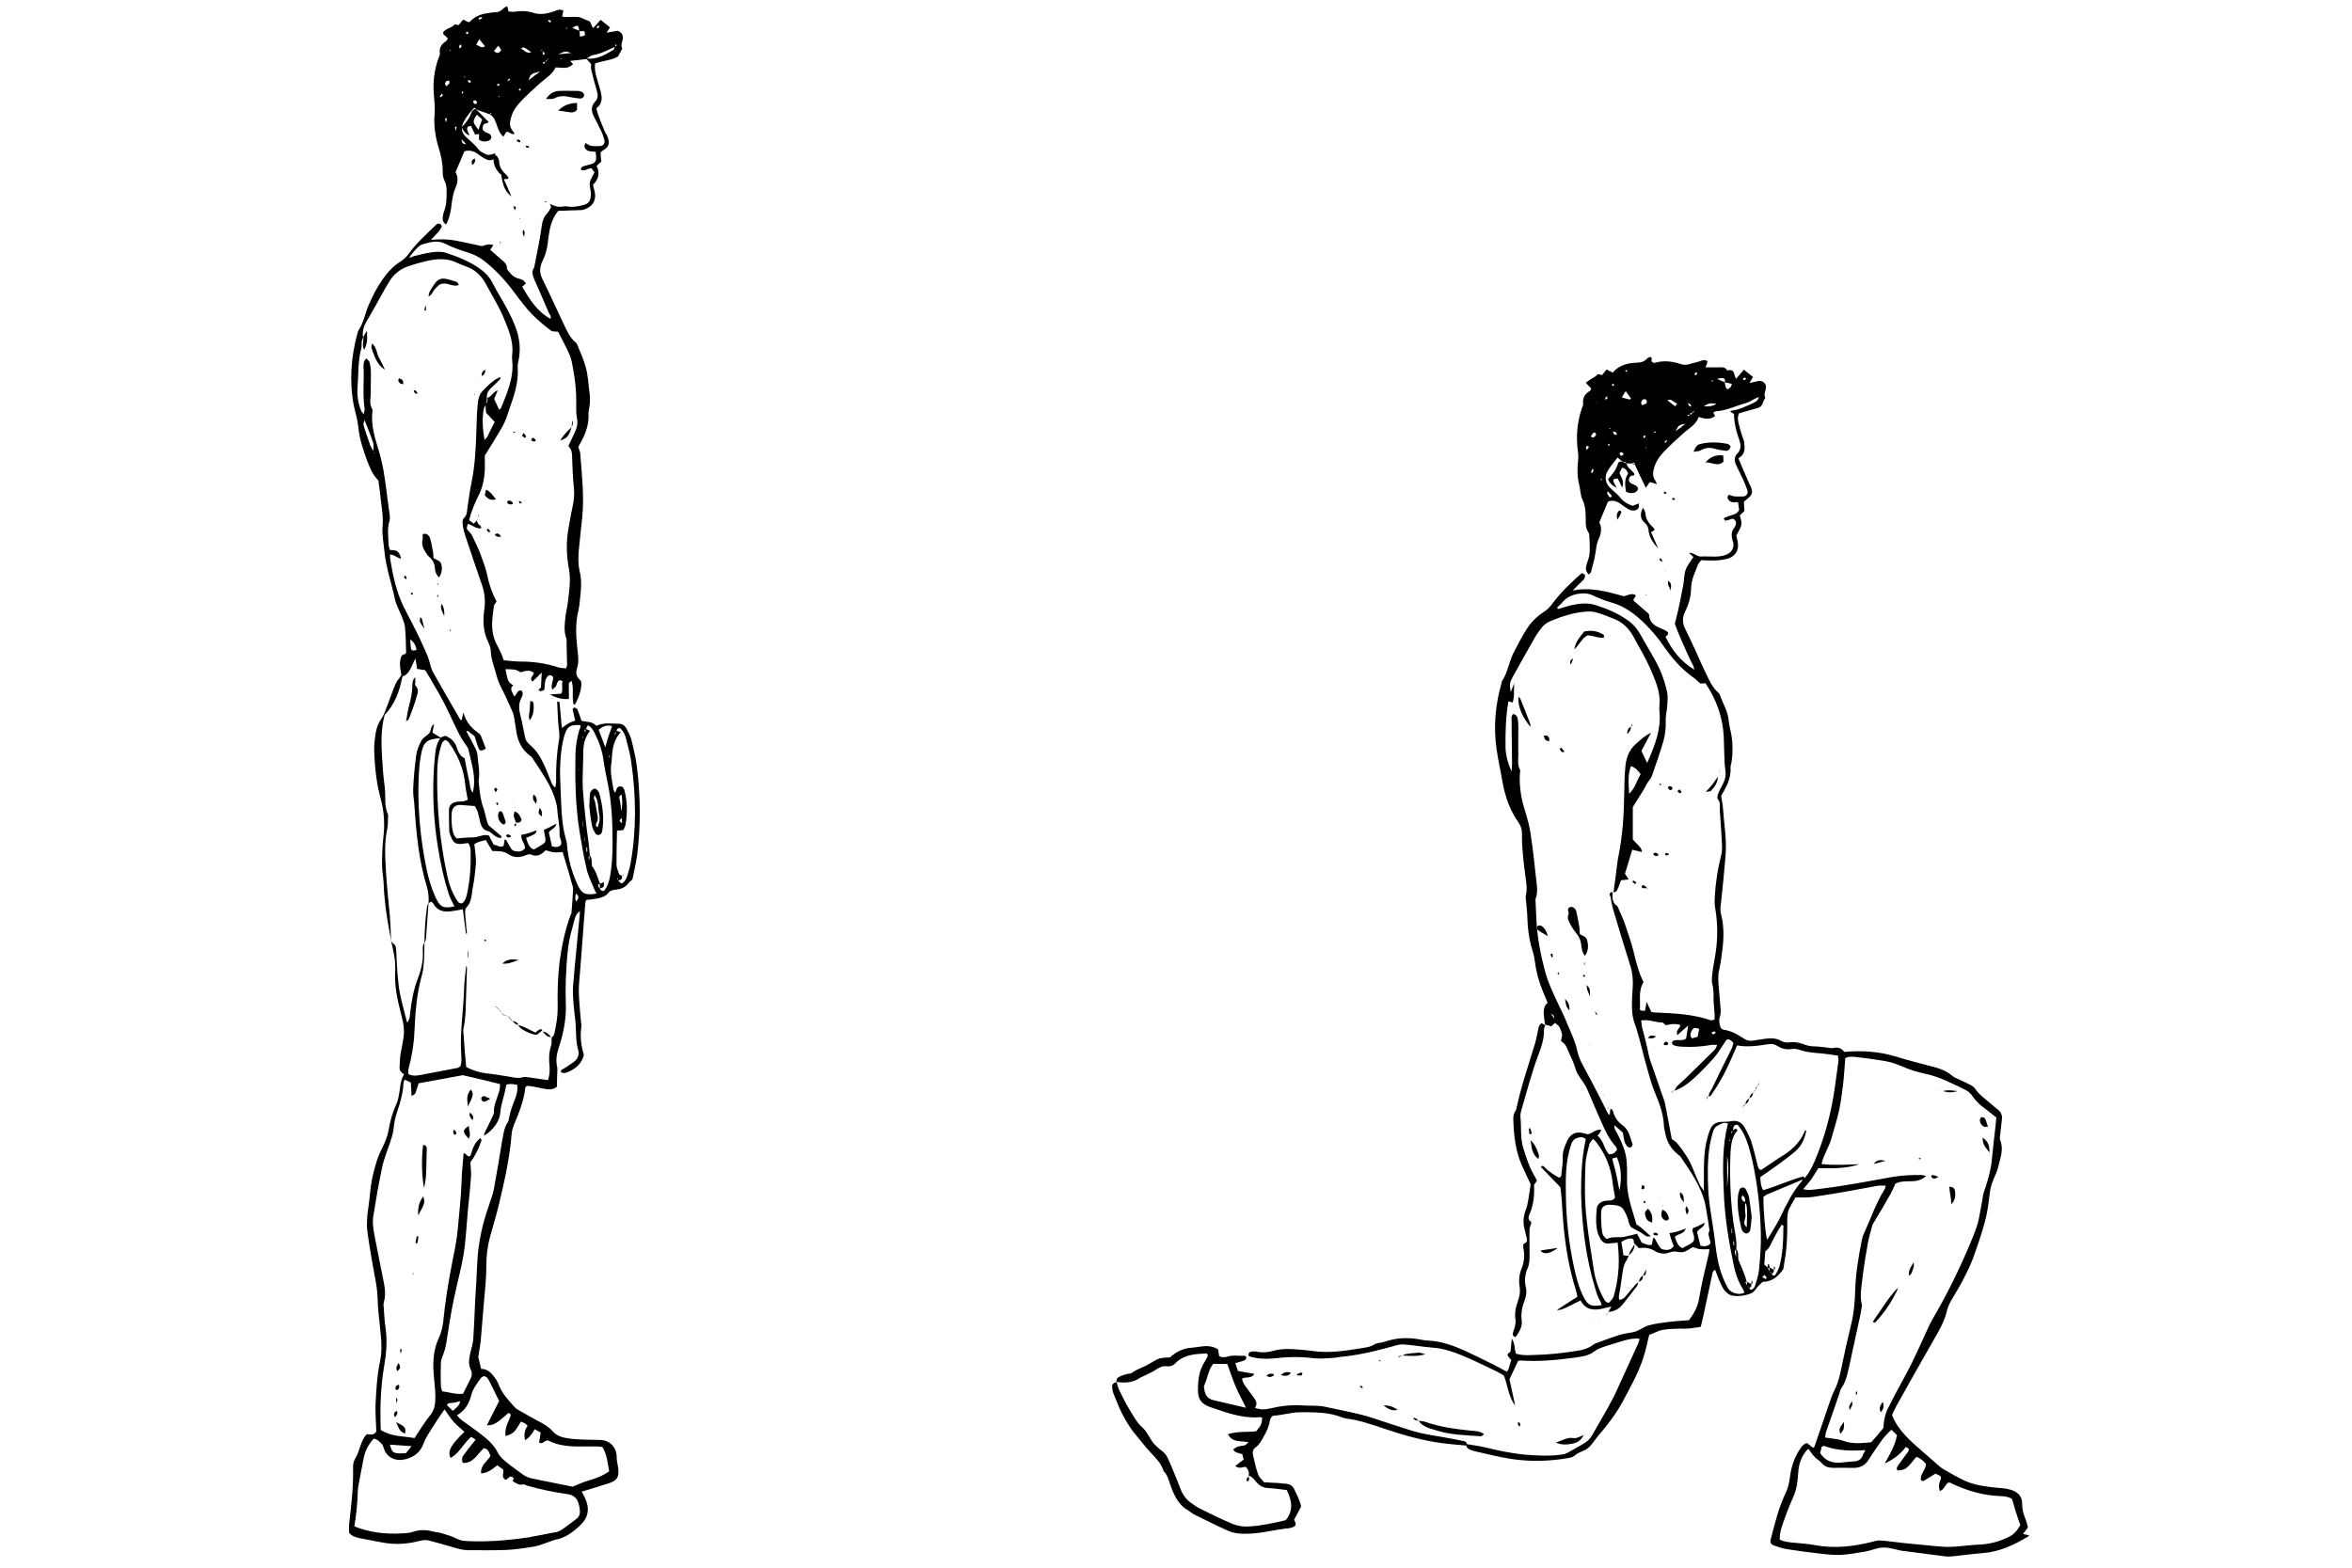 <?xml version="1.0" encoding="utf-8"?>
<!-- Generator: Adobe Illustrator 21.0.0, SVG Export Plug-In . SVG Version: 6.00 Build 0)  -->
<svg version="1.2" baseProfile="tiny" id="Layer_2" xmlns="http://www.w3.org/2000/svg" xmlns:xlink="http://www.w3.org/1999/xlink"
	 x="0px" y="0px" viewBox="0 0 900 600" xml:space="preserve">
<g>
	<path d="M214.1,260.4c-1.1,0.4-0.9,1.8-1.6,2.5c-0.4,0.3-0.7,0.7-1.1,1.1c-0.9-1.8,0.5-3.2,0.2-5c-0.3-0.2-0.7-0.6-1.1-0.6
		c-0.4,0-1,0.4-1.2,0.8c-0.4,0.5-0.6,1.1-0.7,1.8c-0.2,1-0.2,2-0.3,3c-0.8,0.5-1.4,0.8-2.3,0.1c0.3-0.3,0.7-0.7,1-1
		c0.1-1.8,0.2-3.6,0.3-5.7c-1.3,1.3-2.4,2.4-3.6,3.5c-1.3-1.5,0.5-2.3,0.6-3.4c-1.7-1.3-3.4-0.7-5.1-0.2c-1.9-1.1-1.9-1.1-5.8-1.2
		c1,4.9,1,4.9,3,6.2c-1.8,1.5,0,2.7,0.2,4.2c1.4-0.4,1.2-2.8,3-2.1c0.8,1,0.3,2-0.2,2.9c-1.1,2.3-0.8,4.5-0.2,6.8
		c0.7,2.6,1.1,5.3,1.7,8c0.2,1.2,0.8,2,1.8,2.9c2.8,2.3,4.5,5.4,5.9,8.6c0.8,1.8,1.5,3.6,2.2,5.4c0.3,0.8,0.6,1.7,1.7,2.4
		c0.1-0.8,0.3-1.5,0.3-2.2c-0.1-5.3,0.2-10.7,1.1-15.9c0.3-1.5,0.1-3.1-0.1-4.7c-0.4-3.3-0.4-6.7-0.6-10.1c0.5,0.1,0.8,0.1,0.9,0.2
		c0.3,3.2,0.6,6.4,0.9,9.9c1-0.7,1.8-1.3,2.6-1.8c0.8-0.4,1.6-0.7,2.5-1c-0.4-1.6-0.7-3.1-1-4.4c0.3-0.3,0.5-0.7,0.6-0.6
		c0.4,0.1,1.1,0.3,1.2,0.6c0.6,1.4,1.1,2.9,1.6,4.5c2,0.4,4.2,0.2,5.7,1.9c2.9-1.4,5.7-0.8,8.6-0.8c1.3,0,2.3,0.7,2.9,1.8
		c0.7,1.4,1.5,2.8,1.9,4.3c0.9,3.7,1.8,7.3,2.2,11.1c1.3,11,1.4,22.1,0,33.1c-0.4,3.1-1.2,6.1-1.8,9.3c-0.5,0.4-1,0.8-1.4,1.3
		c-1.3,1.7-2.9,2.4-5,2.6c-0.9,0.1-2,0.3-2.5,0.9c-1.7,2.3-4.2,2.4-6.6,2.8c-0.7,0.1-1.5,0.2-2.1,0.2c-0.2,0.4-0.4,0.7-0.4,0.9
		c-0.7,8.7-1.3,17.4-2,26.1c-0.2,2.9-0.6,5.7-0.5,8.6c0.1,3.6,0.5,7.3,0.8,10.9c0.1,0.9,0.3,1.8,0.1,2.7c-0.5,3.5,0.1,7,1,10.2
		c-0.8,3.2-2.9,5-5.6,6.3c-1.1,0.5-2.1,0.9-3.2,0.2c0-0.9,0.7-1.1,1.3-1.4c1.2-0.8,2.4-1.5,3.6-2.4c1.6-1.2,2.3-2.8,1.7-4.8
		c-0.7-2.3-0.7-4.6-0.8-6.9c0-3.4-0.6-6.7-0.9-10.1c-0.2-2.5-0.4-5-0.2-7.4c0.7-8.9,1.7-17.9,2.5-26.8c0-0.5,0.1-1,0.1-1.8
		c-1.5,1.1-1.9,2.5-2.2,3.8c-0.8,3.1-1.8,6.3-2.2,9.5c-0.6,4.4-0.8,8.8-1,13.2c-0.1,2.7-0.1,5.5,0,8.2c0.3,6.1-0.8,11.9-2.7,17.6
		c-0.8,2.4-1.2,4.8-0.6,7.3c0.2,1,0,2,0,3.1c0,1.4-0.1,2.8-0.1,4.5c-1.1,1-2.7,1.2-4.4,0.9c-1.7-0.3-3.3-0.7-5-1
		c-0.7-0.1-1.5-0.2-2.1-0.2c-0.3,0.4-0.6,0.5-0.6,0.7c-0.5,5-2.4,9.5-4.3,14.1c-0.4,1.1-0.8,2.2-0.9,3.4c-0.7,9.1-2.7,18-4.8,26.8
		c-1,4.3-2.3,8.5-3.5,12.8c-1,3.7-1.4,7.4-1.4,11.2c0,4.5-0.5,9.1-0.9,13.6c-0.4,4.8-0.8,9.6-1.2,14.4c-0.2,2.2-0.6,4.3-1,6.7
		c0.3,1.3,0.7,2.9,1.1,4.6c2.5,0,4.1,1.7,5.4,3.6c0.7,1,1.2,2,1.6,3.1c1.3,3.1,3.6,5.4,5.7,7.8c0.7,0.9,1.9,1.4,2.9,2
		c2,1.2,4.1,2.3,6.1,3.4c2.1,1.1,4.1,2.2,5.7,4c1.5,1.7,3.6,2.4,5.9,2.7c4,0.6,8,0.5,12.1,0.6c4,0.1,6.6,2.9,6.5,7
		c0,0.8,0.2,1.5,0.3,2.3c0.1,0.6,0.3,1.3,0.3,1.9c0.3,3-0.5,4.3-3.4,5.3c-3.4,1.1-6.9,2.2-10.6,3.3c0.4,0.8,0.9,1.6,1.3,2.5
		c1.8,3.9,1.3,7.3-1.8,10.3c-2.7,2.6-5.7,4.9-9.6,5.6c-1,0.2-1.9,0.7-2.9,1c-1.7,0.6-3.4,1.3-5.2,1.6c-3.5,0.6-6.9,1.1-10.4,1.3
		c-4.9,0.2-9.9,0.1-14.8,0.1c-2.1,0-4.1-0.6-6.1-1.2c-2.9-0.9-5.8-1.6-8.6-2.4c-1.3-0.4-2.5-0.3-3.8,0c-4.8,1.3-9.7,1.6-14.7,0.6
		c-2.8-0.5-5.6-1.1-8.4-1.6c-1.4-0.3-2.8-0.7-4-2c0-1-0.1-2.1,0-3.3c0.8-7.2,1.7-14.4,1.5-21.7c0-1,0.1-2.2,0.6-3
		c1.1-1.8,1.7-3.8,2.4-5.8c0.5-1.5,1.1-2.9,2.3-4c1.5,0.2,2.9,0.4,3.6-1.1c-0.1-3.5-0.4-6.9-0.3-10.2c0.3-5.3,0.5-10.7,1.6-15.9
		c0.8-3.6,0.8-7.2,0.4-10.9c-0.4-4.5-1.1-9.1-1.2-13.6c-0.1-4.9-1.3-9.5-2.1-14.3c-0.7-4.1-1.4-8.2-1.9-12.3c-0.2-1.9,0-3.9,0.1-5.8
		c0.3-2.7,0.8-5.4,1-8.1c0.3-3.8,1.1-7.5,2.2-11.1c0.6-2.2,1.5-4.4,2.6-6.5c1-2.1,1.9-4.3,2.3-6.6c0.6-3.5,1.5-6.8,3-10
		c0.7-1.5,0.9-3.2,1.2-4.9c0.3-2.2,0.5-4.4,1.7-6.4c-0.9-0.6-1.8-1.4-1.7-2.7c0.1-1.9,0.1-3.9,0.5-5.8c1.6-8.3,1.7-8.3-0.4-16.5
		c-1.1-4.3-1.9-8.6-1.8-13.1c0.1-2.7,0.1-5.5-0.5-8.2c-0.7-3-1.3-6.1-1.8-9.1c-1.1-5.9-1.9-11.8-2.1-17.8c-0.1-2.3-0.6-4.7-0.6-7
		c0-3.5,0.1-7,0.5-10.5c0.6-5,0.3-9.9-1-14.7c-1.6-5.9-2.3-12-2.5-18.1c-0.1-2.5,0.2-4.9,0.6-7.4c0.3-1.6,0.9-3.3,1.8-4.7
		c1-1.4,1.6-2.9,2.2-4.5c1-2.7,2-5.4,3-8c0.3-0.8,0.7-1.7,1.2-2.5c0.5-0.8,1.1-1.4,1.6-2.2c-0.4-2.5-1.1-5.1,0.2-7.6
		c0.5-0.2,1-0.4,1.4-0.6c0.1-0.2,0.3-0.5,0.2-0.7c-0.1-3.1-0.1-6.2-0.4-9.3c-0.1-1.4-0.7-2.7-1.2-4.1c-0.9-2.3-2.2-4.5-2.7-6.9
		c-1.3-6.1-3.4-12-4-18.2c-0.3-3.2-1-6.5-0.7-9.7c0.3-3.2-0.2-6.2-0.6-9.3c-0.3-2.6-0.6-5.2-1-8.1c-2.1-2-3.3-4.9-4.4-7.8
		c-1.5-4.2-2.9-8.3-3.3-12.8c-0.3-2.7-1.1-5.3-1.7-8c-1.8-9.4-1.1-18.6,1.4-27.8c0.1-0.4,0.2-0.8,0.4-1.1c2-3,2.5-6.5,3.9-9.7
		c1.5-3.5,3.2-6.8,5.4-9.9c1.8-2.6,3.9-4.9,6.6-6.6c1.5-0.9,2.6-2.1,3.6-3.5c3-4,6.7-7.3,10.2-10.7c0.2-0.2,0.4-0.4,0.7-0.4
		c0.4,0,0.8,0,1.1,0.3c0.2,0.2,0.4,0.8,0.3,1c-0.4,0.7-0.8,1.3-1.3,1.9c-0.8,0.9-1.7,1.8-2.8,3c3.5-0.3,6.5-0.3,9.6,0.3
		c3.1,0.6,6.1,1.3,9.9,2.1c0.9-0.2,2.4-1.1,4.4-0.4c-0.4,0.6-0.8,1.2-1.2,1.8c1.2,1,2.3,2.1,3.5,3.1c1.3,1.2,3.1,2.1,2.9,4.3
		c1.2,1.6,2.4,3.1,4.4,3.6c1.1,0.3,2.3,0.6,2.8,2c-0.5,0.4-0.9,0.7-1.4,1.1c2.8,4.8,5.7,9.5,10.8,12.3c0.5-1.1-0.3-1.6-0.6-2.3
		c-1.8-4.3-3.7-8.6-5.6-12.9c-0.6-1.5-1.1-3,0-4.4c0.9-4.8,2-9.7,2.7-14.5c0.3-2.4,0.6-4.6,2.4-6.4c0.6-0.6,0.9-1.5,1.4-2.2
		c-0.2-0.5-0.3-1-0.5-1.4l-0.1,0.1c1.1,0.4,2.1,1,3.2,1.1c1.1,0.2,2.4-0.3,3.5-0.1c2,0.4,3.9,0,5.8-0.4c2.6-0.6,3.2-1.7,3.3-4.1
		c0.1-1.5-0.6-3.1-0.4-4.6c0.2-1.3,1.1-2.6,1.8-3.9c-0.4-0.6-0.8-1.1-1.2-1.6c-0.5,0.1-0.9,0.1-1.2,0.2c-1.5,0.7-1.5,0.7-2.8,0.4
		c-0.1-0.8,0.4-1.2,1-1.4c1-0.3,2-0.5,3-0.8c1.6-0.6,1.9-1.2,1.8-3c0-0.5-0.1-1-0.2-1.7c-1-0.1-2-0.1-2.9-0.4
		c-0.5-0.2-1.1-0.8-1.3-1.3c-0.2-0.4,0.1-0.9,0.3-1.7c0.9,0.5,1.4,1,2.1,1.1c1.1,0.2,2.3,0.1,3.5,0.1c1.1,0,2-1.1,1.7-2.1
		c-0.3-1.1-0.6-2.3-1.1-3.3c-0.9-1.9-1.8-3.7-2.8-5.6c-1.1-2.1-1.5-4.1,0.4-6.1c1.2-1.3,1-2.8,0.5-4.4c-0.8-2.6-1.5-5.2-2.1-7.9
		c-0.1-0.6,0-1.3,0-2c-0.6-0.6-1.3-1.4-1.9-2.1c4,0.5,7.2-1.4,10.4-3.3c0.3-0.2,0.4-0.9,0.6-1.3c0.2-0.1,0.5-0.2,0.6-0.3
		c0.1-0.1-0.1-0.4-0.2-0.6c-0.1,0.1-0.2,0.2-0.2,0.3c0,0.2-0.1,0.5-0.1,0.7c-2.8,1.2-5.4,2.7-8.5,3.2c-0.9,0.1-1.7,0.9-2.6,1.5
		c-1.9,0.2-3.8,0.5-6.1,0.7c0.5,0.6,0.8,1,1.1,1.3c-2.1,1.5-2.1,1.5-6.7,1.2c-1.2,2.6-3.6,4-5.8,5.9c-2.6,2.3-5.2,4.7-7.6,7.2
		c-1.7,1.8-3.1,3.8-3.7,6.3c-0.5,1.7-0.6,3.3,0.6,4.8c0.3,0.3,0.5,0.7,0.8,1.2c-1.4,0.6-1.9-1-3.2-0.7c-0.3,0.5-0.7,1.1-1.1,1.8
		c-1.4-1.2-1.9-2.8-2.5-4.4c-0.5-1.6-1.1-3.1-2.6-4.2c0.2-0.1,0.4-0.2,0.6-0.3c-0.2-0.1-0.4-0.2-0.6-0.3c0,0,0.1-0.1,0.1-0.1
		c0,0.3,0,0.5,0,0.8c-1.6-0.6-3.2-1.1-4.9-1.7l0.1,0.1c-0.4-0.3-0.8-0.6-1.3-1c-1.6,1.7-3,3.4-4,5.3c-1.3,2.2-1,4.2,0.9,6
		c1.7,1.6,3.5,3,4.9,4.9c0.4,0.5,1,0.8,1.6,1.1c1.7,1,1.8,1,4.5,0.2c0.1,0.5,0.3,0.9,0.4,1.4l0.1-0.1c-1.2,1.4-2.6,1.7-4.2,0.8
		c-1-0.5-2-1.2-2.9-1.9c-1.4-1-3-1.6-5.1-1c-1.1,2.5-2.2,5.2-3.4,8c1.1,1.9,0.9,3.9,0,5.9c-0.9,2.1-1.2,4.2-1.5,6.4
		c-0.3,2.5-0.7,5.2-2.1,7.7c-1-0.6-1.4-1.5-1.3-2.5c0.1-0.9,0.2-1.8,0.6-2.7c0.9-2.5,0.9-5.1,0.9-7.7c0-1.3-0.2-2.7-0.8-3.8
		c-0.6-1.2-0.7-2.4-0.7-3.7c0-3-0.6-5.9-1.5-8.8c-1.3-4.2-2-8.6-1.6-13c0.2-2.6-0.1-5.2-0.3-7.8c-0.4-4.6,0.2-9.1,1.7-13.4
		c0.3-0.7,0.7-1.5,0.6-2.2c-0.3-2.1,0.7-3.5,2.3-4.5c0.3-0.2,0.5-0.6,0.8-1.1c-0.6-0.6-1.3-1.2-1.8-1.7c-0.2-0.9,0.5-1.2,1-1.6
		c1-0.7,2.4-0.9,3.3-2c0.2-0.2,0.9,0.1,1.6,0.2c0.5-0.6,1-1.3,1.7-2.1c0.7,0.3,1.4,0.7,2.1,1c0.2-0.1,0.5-0.1,0.6-0.3
		c1.9-2,4.3-2.9,6.9-3.2c0.8-0.1,1.6-0.3,2.3-0.3c1.6,0.1,2.7-0.6,3.8-1.7c0.2-0.3,0.7-0.3,1.2-0.6c0.2,0.7,0.3,1.3,0.5,2
		c0.7,0,1.4,0.2,2.2,0.1c2.5-0.4,4.9-0.4,7.3,0.4c2.7,0.9,5.4,0.3,8-0.6c1.1-0.4,2.1-1,3.5-0.2c-0.2,0.6-0.3,1.4-0.5,2.1
		c0.2,0.1,0.4,0.3,0.6,0.3c1.8,0,3.6-0.1,5.4,0c0.5,0,1,0.2,1.5,0.4c0.9,0.4,1.8,0.8,3.1,1.3c0.3,0.6,0.7,1.6,1.2,2.6
		c1-1.1,2-2.1,2.9-3.2c1.3,1,2.4,1.9,3.6,2.9c-0.4,0.6-0.7,1.1-1.3,2c1.6-0.3,3-0.5,4.3-0.7c1.4,0.6,2.1,1.5,1.9,3.1
		c-0.2,1.2-0.9,2.5-0.2,3.7c-0.5,0.9-0.9,1.8-1.6,3c-2.4,1.5-5.8,1.6-8.8,2.7c-0.4,3.1,0.8,5.9,1.6,8.8c0.4,1.2,0.7,2.5,0.9,3.8
		c0.1,0.9-0.1,1.8-0.4,2.7c-0.3,0.7-0.9,1.2-1.6,1.9c0.7,3.1,2.1,6,3.3,9c0.2,0.5,0.6,0.9,0.8,1.4c1.2,2.7,0.8,4.4-1.5,5.6
		c-0.3,0.2-0.6,0.5-1,0.8c0,0.6,0.1,1.2,0.1,1.9c0,0.5,0.1,1,0.2,1.6c-0.6,0.5-1.1,1.1-1.8,1.7c1.3,2.7,0.8,5.2-1.4,7.2
		c0.2,0.8,0.3,1.5,0.5,2.1c1,3.3-0.3,6-3.4,7.2c-0.5,0.2-1,0.4-1.5,0.4c-2.8,0.1-5.7,0.2-8.9,0.3c-0.4,0.5-1,1.3-1.5,2.2
		c-1.7,3.2-2.1,6.6-2.5,10.1c-0.3,2.4-0.9,4.6-1.9,6.7c-0.2,0.5-0.5,0.9-0.6,1.4c-0.6,1.9-0.6,3.6,0.4,5.6c2.8,5.6,5.3,11.3,8,16.9
		c1.3,2.7,2.4,5.5,4.8,7.5c0.2,0.2,0.4,0.4,0.5,0.6c1.2,3,2.6,6,3.4,9.1c0.8,2.9,0.9,5.9,1.3,8.9c0.3,2.1,0.4,4.1,0,6.2
		c-0.2,1-0.4,2.1-0.3,3.1c0.1,4.2-1.5,7.9-3.6,11.4c-0.1,0.2-0.2,0.5-0.3,0.8c0.2,0.7,0.6,1.4,0.7,2.1c0.6,8.2,1.6,16.3,0.8,24.5
		c-0.4,3.5-0.7,7-1.1,10.5c-0.4,3.6-0.7,7.2,0.2,10.8c0.8,3.4,0.4,7,0,10.5c-0.1,1.4-0.3,2.9-0.6,4.2c-1.2,4.8-0.9,9.5-0.4,14.3
		c0.3,2.6,0.7,5.1-0.1,7.7c-0.5,1.4-0.4,3.1,1,4.3c0.8,0.6,0.7,1.6,0.6,2.6c-0.3,2.5-1.2,4.8-2.4,6.9c0,0.1-0.2,0-0.5,0.1
		c-0.8-2.9,0.2-6-0.8-9.1c-0.5,0.4-1,0.6-1,0.9c-0.1,1.9,0,3.8,0,6c-2.6,0.3-5-0.5-7.3-1.7c1.4-0.1,2.8-0.2,4.3-0.3
		c0.9-1.4,0.1-3,0.5-4.5c0-0.1,0.1-0.2,0.1-0.3C214.1,260.2,214.1,260.3,214.1,260.4z M178.1,29.7c0.3,0.3,0.5,0.6,0.8,0.9
		c0.1,0.3,0.2,0.7,0.4,0.9c0.2,0.2,0.6,0,0.9,0.1c-0.1-0.3-0.1-0.7-0.3-0.8c-0.3-0.1-0.7,0-1-0.1C178.5,30.4,178.3,30.1,178.1,29.7
		c-0.3,0-0.1-0.8-0.6-0.2C177.7,29.6,177.9,29.7,178.1,29.7z M207.8,24.4c0.5-0.1,0.8-0.3,0.7-0.8c0.6,0,0.9-0.2,0.7-0.8
		c0.4,0.1,0.7,0.2,0.5-0.4c-0.1,0.2-0.3,0.3-0.4,0.5c-0.3,0.3-0.5,0.5-0.8,0.8c-0.6,0-0.9,0.2-0.7,0.9c-0.1,0.1-0.3,0.1-0.4,0.2
		C207.6,24.6,207.7,24.5,207.8,24.4z M174.9,42.5l-0.2,0.1L174.9,42.5l0.1-0.2L174.9,42.5z M228.8,338.4c-0.1-0.1-0.1-0.2-0.2-0.2
		c0,0-0.1,0-0.2,0c0.2,0,0.3,0.1,0.5,0.1c0,0.7-0.1,1.3,0.7,1.7c0.1,0.8,0.6,1,1.5,1c1.4-1.7,2-3.7,2.4-5.9
		c0.7-4.1,0.9-8.2,0.9-12.4c0-7.8-0.3-15.5-1.9-23.2c-0.6-2.9-1.2-5.8-1.6-8.7c-0.5-3.6-1.7-7-3.4-10.3c-0.6-1.1-1.2-2.3-2.6-2.9
		c-0.3,0.6-0.5,1-0.7,1.4c-0.5,0.2-0.8,0.5-0.2,1.4c0-0.7,0.1-1.1,0.1-1.5c0.5,0.2,1,0.5,1.7,0.8c-2,2.5-2.6,5.2-2.6,8.2
		c0,5-0.5,10.1-0.1,15.1c0.5,6.2,1.1,12.4,2,18.6c0.3,1.9,0.4,3.9,0.6,5.8c-0.5,0.4-0.7,0.9-0.2,1.8c0-0.8,0.1-1.3,0.1-1.9
		c1.1,1.1,0.7,2.7,0.9,4c-0.2,0.2-0.3,0.4-0.2,0.3c0,0.2,0-0.1,0.1-0.3c1.7,2.1,2.3,4.7,3.3,7.2
		C229.4,338.4,229.1,338.4,228.8,338.4z M235,281.2c0.8-0.2,0.8-0.9,0.8-1.5c0.5,0.1,1,0.3,1.7,0.5c-2.7,3-3.2,6.6-3.4,10.2
		c0,0.4,0,0.8-0.1,1.2c-0.7,3.7,0.2,7.2,0.8,10.8c0.1,0.3,0.4,0.7,0.5,1c0.1-0.2,0.2-0.3,0.3-0.4c0.3-1,0.6-2.2,2-2
		c1,0.1,1.3,1.1,1.5,2.1c1,4.2,1,8.5,0.2,12.8c-0.1,0.6-0.5,1.2-0.8,1.8c-0.9,0.1-1.6,0.1-2.4,0.2c-0.1,4.3-0.2,8.6-0.2,12.9
		c0,1.3,0.6,2.5,1,3.7c0.1,0.4,0.8,0.5,1.2,0.8l-0.1-0.1c0,1.4,0,1.4-1.6,1.9c0-0.2,0.1-0.5,0.1-0.7c0-0.1-0.2-0.2-0.3-0.4
		c0,0.1,0,0.2,0,0.3c0.1,0.2,0.2,0.4,0.3,0.7c0.4,0.4,0.9,0.8,1.3,1.2c1.3-0.7,1.8-1.8,2.2-2.9c0.5-1.6,1-3.2,1.3-4.9
		c2.3-12.8,2.1-25.6,0.3-38.4c-0.4-3.1-1.2-6.1-2-9.1c-0.4-1.6-1-3.2-2.5-4.3c-0.7,0.1-1.2,0.5-1.2,1.3
		C235.6,280.3,235.3,280.8,235,281.2c-0.1,0.4-0.2,0.6-0.1,0.4C234.8,281.8,234.9,281.5,235,281.2z M207.7,19.7
		c-0.1-0.2-0.3-0.4-0.4-0.6c-0.1,0.1-0.1,0.2-0.2,0.3c0.2,0.1,0.4,0.1,0.6,0.2c0,0.4-0.1,0.8,0,1.1c0,0.1,0.3,0.2,0.5,0.4
		c0.1-0.2,0.2-0.5,0.2-0.6C208.3,20.2,208,20,207.7,19.7z M176.6,53.2l-0.1-0.1L176.6,53.2c0.3,1.8,0.3,1.8,1.8,2
		C177.6,54.4,177.1,53.8,176.6,53.2z M221.7,11.9c-0.4-2.4-0.5-2.5-2.7-1.3c1,0.5,1.9,0.9,2.8,1.2c0,0.7,0.1,1.5,0.1,2.2
		c2.2-0.3,2.2-0.4,1.7-2c-0.1,0-0.2-0.1-0.4-0.1C222.8,12,222.3,12,221.7,11.9z M142.9,172.8c0.1,0.3,0.3,0.5,0.4,0.8
		c0-0.1,0.1-0.3,0.1-0.3c-0.2-0.1-0.4-0.2-0.6-0.3c0-1.2,0.3-2.4,0-3.5c-0.9-2.9-2.2-5.8-3.3-8.7c-0.4,0.8-0.5,1.6-0.3,2.3
		c0.8,2.5,1.6,4.9,2.5,7.4C142,171.2,142.5,172,142.9,172.8z M185.9,154.9c-0.3,0.6-0.7,1.1-0.8,1.7c-0.7,3.8-0.4,7.7,0.3,11.8
		c0.5-0.6,0.9-0.9,1.1-1.3c0.9-1.8,1.8-3.7,2.8-5.6c-1.2-1.3-2.2-2.4-3.3-3.5c-0.1-1.1-0.2-2.1-0.2-3.2c0.7-0.7,0.9-1.6,0.7-2.5
		c0.4-0.2,0.8-0.4,1.2-0.7c0.9-0.8,1.6-2,2.9-2.2l-0.1-0.1c-0.5,1.2-1,2.4-1.4,3.4c0.7,1.4,1.2,2.7,1.9,4.1c0.3-0.3,0.7-0.5,0.8-0.8
		c2.3-5.8,4.9-11.5,4.2-18c-0.1-0.8-0.1-1.6,0-2.3c0.6-5.3-1.6-10-3.5-14.6c-1.8-4.2-4.2-8-6.4-12.1c-1.6-3.1-3.9-5.5-7.2-6.8
		c-1.8-0.7-3.6-1.4-5.4-2.2c-1.7-0.7-3.5-0.8-5.4-0.8c-3.8,0.2-7.4,1.3-11,2.4c-3.7,1.1-6.5,3.2-8.4,6.6c-0.4,0.7-0.8,1.3-1.2,2
		c-2.4,4.3-4.8,8.7-7.3,12.9c-1.1,1.9-1.6,3.8-1.3,6l0.1-0.1c-0.2,0.6-0.5,1.2-0.6,1.8c-0.1,0.8,0.1,1.6-0.1,2.3
		c-1.4,5.1-1.1,10.3-1.5,15.5c-0.2,3,0.3,6,1.5,8.8c0.1,0.3,0.4,0.5,0.9,1.1c0.2-1.1,0.4-1.8,0.3-2.3c-0.8-5.3-0.1-10.7-0.4-16
		c0-1,0-2.1,1.1-3c0.4,0.5,1,0.9,1.2,1.4c0.3,1.1,0.5,2.3,0.5,3.4c0.1,2.6-0.1,5.2,0,7.8c0,2.3-0.8,4.7,0.6,6.9c0.1,0.2,0,0.5,0,0.7
		c-0.5,4.5,0.5,8.7,1.8,13c1,3.1,1.8,6.2,2.4,9.4c0.9,5.3,1.5,10.6,2.2,15.8c0.2,1.3,0.5,2.7,0.1,3.9c-0.9,3-0.4,5.9-0.3,8.9
		c0,0.7,0.3,1.5,0.5,2.1c2.9,0,3.5,0.5,4.3,3.3c-1.5-0.2-2.6-1.5-4.2-1.6c0,0.7-0.1,1.2,0,1.7c1,6.2,2.3,12.3,5,18
		c1.1,2.2,2.2,4.4,3.4,6.6c1.2,2.4,2.5,4.9,3.6,7.4c1.1,2.5,2.4,4.9,3.1,7.6c0.4,1.5,0.8,3,1.6,4.3c3.3,5.9,6.7,11.7,10.1,17.6
		c0.1,0.1,0.4,0.1,0.6,0.2c0.1-0.6,0.2-1.3,0.6-2.9c1.2,4.1,3.4,6.2,6,8c0.3,0.2,0.6,0.6,0.7,0.9c0.7,1.7,1.3,3.3,1.9,4.9
		c-1.4,1-2.2,1-2.7,0c-0.6-1.4-1-2.9-1.6-4.7c-0.3-0.2-0.7-0.7-1.3-1c-0.6-0.4-0.9-1.2-1.9-1c1.2,2.2,2.4,4.4,3.5,6.6
		c0.4,0.8,0.7,1.7,0.8,2.6c0.2,3.1,1,6.2,0.5,9.3c-0.1,0.8,0,1.6,0.1,2.3c0.3,2.8,0.6,5.6,1.6,8.4c0.9,2.4,1.1,5.1,2.1,6.9
		c1.8,1.5,3.3,2.8,4.8,4.1c0.1,0.1,0,0.4,0,0.7c-1.3,0.1-2.2-0.6-3.1-1.3c-0.6-0.5-1.2-1.1-1.9-1.3c-1.9-0.4-2.5-1.7-3-3.2
		c-0.4-1.4-0.6-2.8-1-4.2c-0.3-0.8-0.8-1.6-1.1-2.2c-1.9-0.1-3.4-0.3-5-0.4c-2.6-0.2-3.8,0.9-3.9,3.6c-0.1,1.4,0,2.9,0.1,4.3
		c0.2,1.8,0.5,3.6,1.8,4.9c2.2-0.2,4.2-0.4,6.3-0.4c2.1,0,4-1.4,6.1-0.7c0.6,1.1,1.2,2.3,1.8,3.5c1.3,0.1,2.4,1.2,3.8,0.5
		c0.1-0.8,0.3-1.6,0.4-2.5c0.3,0.1,0.5,0.1,0.6,0.2c0.5,0.9,1,1.8,1.5,2.7c0.3,0.5,0.8,1.2,1.3,1.4c1.7,0.5,3.3,0.5,4.4-1
		c-0.1-1.9-1.7-3.2-1.4-5.1c1.1-0.2,2.1-0.4,3-0.7c0.9-0.3,1.8-0.7,2.8-1c-0.1,1.2-0.8,1.5-1.5,1.8c-0.8,0.4-1.6,0.7-2.5,1.1
		c0.7,1.9,1,3.7,2.9,4.4c0.3-0.1,0.4-0.1,0.5-0.2c5.1-3,4.2-1.9,3.4-7.3c0.8-0.3,1.6-0.7,2.4-1.1c0.8-0.4,1.5-0.8,2.4-1.3
		c-0.2,1.9-2.1,2-2.9,3.4c0.4,1.6,0.8,3.5,1.2,5.3c1.4,0.4,2.5,0.4,3.4-0.5c0.6-1.4-0.5-2.6-0.5-3.8c0.2-3.4-0.7-6.7-0.9-10
		c0-0.8-0.2-1.6-0.4-2.3c-1.6-6.6-5.7-11.9-9.3-17.5c-0.1-0.2-0.4-0.4-0.6-0.5c-3.5-2.5-5-6.2-5.5-10.4c-0.2-1.3-0.4-2.6-0.6-3.9
		c-0.2-0.9-0.3-1.8-0.7-2.6c-1.4-3.1-2.7-6.2-4.3-9.2c-0.7-1.4-1.3-2.8-1.7-4.3c-0.8-3.3-2.2-6.4-2.3-9.8c0-1.1-0.5-2.3-1-3.4
		c-1.9-3.9-2.1-8-1.5-12.2c0.5-3.4,0.2-6.7-1-10c-2.2-6.4-4.4-12.8-6.5-19.2c-0.4-1.3-0.7-2.8-0.8-4.2c-0.1-0.6,0.1-1.4,0.5-1.8
		c1.1-1,1.2-2.3,1.3-3.5c0.5-3.3,0.9-6.7,1.6-10c1.4-6.8,1.7-13.7,1.9-20.6c0.1-3.5,0.2-7,0.6-10.5c0.2-1.4,0.7-2.9,1.6-3.9
		c2-2.1,4.1-4.3,6.9-5.5c0.3,0.8-0.4,1.2-0.8,1.6c-0.8,0.9-1.7,1.6-2.5,2.4c-1.1,1-1.9,2.2-1.8,3.7
		C186.4,153.3,186.1,154.1,185.9,154.9z M168.7,282.2c0.6-0.2,1.2-0.4,1.7-0.6c2.2,0.9,3.6,2.2,4.3,4.3c0.6,1.8,1.4,3.6,3.1,4.3
		c0.3,1.8,0.6,3.3,0.9,4.8c0.3,1.4,0.6,2.8,0.9,4.2c0.3,1.4,0.2,2.9,1.3,4.2c1.5-5.9-0.5-11.2-1.7-16.7c-0.1-0.4-0.3-0.7-0.5-1
		c-2.7-3.5-4.4-7.6-6.3-11.6c-1.3-2.8-2.7-5.6-4.2-8.3c-1.6-2.8-3.3-5.6-4.9-8.4c-0.2-0.3-0.5-0.6-0.6-0.9c-1-0.2-2-0.3-3.1-0.5
		c-0.2-1.3-0.4-2.5-0.6-4c-1.6,2.7-2,5.9-5,6.9c-1.1,5.7-3,10.8-6.8,14.7c-1.5,5.6-1.3,10.9-1,16.2c0.2,3.8,0.5,7.5,1,11.3
		c0.5,3.6-0.3,7.3,1.3,10.7c0,0.1,0,0.3,0,0.4c-0.1,1.7,0,3.4-0.3,5c-1.2,5.4-0.8,10.9-0.5,16.3c0.3,5.7,1,11.4,1.5,17.1
		c0.2,2.7,0.3,5.4,0.4,8.2c0,0.9,0.1,1.8,1,2.4c0.9,0.6,0.9,1.5,1,2.4c0.2,3.4,0.3,6.7,0.6,10.1c0.2,2.5,0.5,4.9,1,7.3
		c0.7,3.4,1.7,6.7,2.6,10.4c1-1.2,1-2.3,1.1-3.2c0.5-4.7,1.3-9.3,3-13.7c1.3-3.4,2.1-6.9,1.9-10.6c0-1-0.2-2.1,0.6-3
		c0,2,0,3.9-0.1,5.9c-0.2,2.1-0.2,4.2-0.8,6.2c-2,7.1-2.6,14.3-2.9,21.6c-0.2,5-1,9.8-2.3,14.6c-0.2,0.6,0,1.2,0,1.9
		c1.6,0.8,3.2,0.6,4.7,0.3c4.7-0.9,9.5-1.8,14.2-2.7c0.3-0.1,0.6-0.4,1-0.6c0.5-1.5,0.4-3.1,0.3-4.6c-0.6-8.5,0.9-16.9,1.1-25.3
		c0.1-2.8,0.5-5.7,0.8-8.6c0.1,0.4,0.3,0.6,0.3,0.8c-0.1,4.2-0.3,8.3-0.4,12.5c-0.1,3.5-0.1,7-0.9,10.5c-0.2,0.9-0.1,1.8,0,2.7
		c0.1,1.8,0.3,3.6,0.4,5.5c0.2,2.3,0.4,4.6,0.6,6.8c2.6,1.3,5.1,2.1,7.7,2.4c3,0.3,5.9,0.8,8.9,1.3c1.7,0.3,3.2,0.7,5,0.2
		c1.1-0.3,2.3,0.1,3.5,0.2c2,0.3,4.1,0.6,6.2,0.9c0.6-1.8,0.7-3.5,0.6-5.2c-0.3-2.7-0.3-5.4,0.6-8.1c0.3-0.9,0.1-2,0.2-3.1l-0.1,0.1
		c1-0.5,1.1-1.4,1.3-2.3c0.6-2.9,1.1-5.8,1.1-8.9c-0.1-5.8,0-11.7,0.7-17.5c0.8-6.1,2-12,4.1-17.8c0.2-0.5,0.5-1,0.5-1.4
		c0.2-3,0.5-6,0.6-8.9c0-0.9-0.4-1.8-0.6-2.6c-0.8-2.9-1.6-5.7-2.5-8.6c-0.3-1-0.6-1.9-0.9-3c-1.2,0.1-2.3,0.2-3.3,0.1
		c-1.1-0.1-2.1-0.5-3.2-0.8c-1.5,1.6-3.2,2.7-5.5,1.7c-1-0.4-1.7,0.1-2.6,0.4c-2.1,0.8-4.3,0.7-6-0.5c-2-1.4-4-1.2-6.3-1.3
		c-0.8-1.3-1.6-2.6-2.5-4.2c-1.5,0.4-3,0.6-4.4,1.6c0.2,1.5,0.4,2.9,0.5,4.3c0.1,1.2,0.2,2.3,0.1,3.5c-0.3,3-0.6,6-1.2,8.9
		c-0.5,2.6-0.3,5.5-2.5,7.6c-0.4,0.4-0.4,1.2-0.4,1.8c0,1.3,0.2,2.6,0.3,3.9c0.1,1.4,0.2,2.8,0.4,4.2c-0.1,0-0.3,0-0.4,0
		c-0.4-3-0.8-6.1-1.2-9.3c-1.6,0.3-3.1,0.6-4.7,0.8c-2.8,0.3-5.2-0.3-6.6-3c-0.2-0.3-0.5-0.5-0.7-0.7c-0.5,0.2-0.8,0.4-1.1,0.6
		c0.1-2.1,0-4.1-0.6-6.1c-3.1-10.1-4.1-20.5-4.8-31c-0.1-2.2-0.6-4.4-0.5-6.6c0.2-4.4,0.6-8.8,1.2-13.2c0.3-1.9,1.1-3.7,2-5.4
		c0.6-1.1,1.9-1.7,2.8-2.6c1-0.9,0.4-2.6,2-3.7c-0.3,1.4-0.4,2.3-0.6,3.3c1.2,0.7,2.3,1.4,3.4,2.1c-5.7,0.3-7,1.4-7.9,7
		c-0.5,2.8-0.7,5.7-0.8,8.5c-0.4,10.6,0.5,21,2.4,31.4c0.9,5,2.1,9.9,4.3,14.5c1.6,3.3,2.9,3.9,7,3c-0.7-1.5-1.6-3-2.1-4.5
		c-0.9-2.8-1.7-5.7-2.4-8.6c-3.3-14.8-4.5-29.8-2.9-44.9C166.7,286.3,167.3,284.1,168.7,282.2z M182.8,198.8l-0.1-0.1
		c-0.3,0.7-0.1,1.2,0.3,1.8c0.4,0.5,1.3,0.8,1.1,1.7c-2.1,0.3-3.4-1.4-5.1-1.7c-0.5,1.8-0.5,1.8,0.1,2.5c0.5,0.7,1.3,1.3,1.6,2.1
		c1.1,2.3,2.3,4.7,3.2,7.1c1,2.7,2,5.4,2.6,8.2c0.7,3.5,1.9,6.7,3.5,9.8c-0.3,0.6-0.9,1.1-1,1.7c-0.5,3.9-1.2,7.8-0.1,11.8
		c0.9,3.2,3,5.7,3.8,9c2.3,0.2,4.5,0.5,6.7,0.5c4.8,0,9.6,0.7,14.2,2.2c0.9,0.3,2,0.3,3,0.4c0.2-0.6,0.4-1,0.4-1.3
		c-0.1-2.9-0.1-5.7-0.2-8.6c0-0.6,0.1-1.3-0.2-1.9c-0.9-2.7-0.5-5.4-0.2-8.1c0.2-1.8,0.7-3.6,0.9-5.4c0.5-4.3,1.2-8.5,0.4-12.8
		c-1-5.3-1.1-10.6-0.1-15.9c0.5-2.8,1-5.6,1.6-8.4c0.5-2.2,0.6-4.3,0.4-6.6c-0.4-4.1-0.6-8.3-0.7-12.5c0-1.4-0.4-2.5-1.4-3.6
		c0.8-1.6,1.5-3.3,2.3-4.9c0.9-1.8,1.4-3.5,1-5.6c-0.4-1.9-0.3-3.9-0.3-5.8c0.1-4.4-0.4-8.8-1.2-13.2c-0.3-1.8-0.6-3.6-1.3-5.3
		c-1.3-3.1-3-6-4.4-8.9c-1.1-0.2-2.2,0-2.8-0.5c-2.5-1.9-4.9-3.9-7.1-6.1c-2.3-2.4-4.4-5.1-6.4-7.8c-3.4-4.7-7.2-8.9-11.7-12.5
		c-1.9-1.5-3.9-2.6-6.1-3.3c-3.1-1-6.2-2-9.1-3.5c-3.2-1.6-6.1-0.5-9,0.3c-1.1,0.3-3.5,3-4.9,5.1c0.9-0.3,1.4-0.5,2-0.7
		c2.1-0.5,4.3-1.1,6.5-1.4c1.9-0.3,3.9-0.4,5.8,0.2c4.7,1.6,9.3,3.4,13.3,6.4c1.7,1.3,3.1,2.7,4.1,4.6c1.1,2.1,2.2,4.1,3.4,6.1
		c2.1,3.6,4.1,7.2,5.6,11.1c1.6,4.2,2.1,8.3,1.3,12.6c-0.2,1-0.5,2.1-0.4,3.1c0.4,5.6-1.4,10.8-3.2,15.9c-0.7,2.1-1.3,4.2-2.4,6.2
		c-2.1,3.8-4.5,7.5-7,11.6c0,1.8,0.1,3.9,0,5.9c-0.2,3.1-0.8,6.1-2.2,9c-1.6,3.1-2.9,6.3-3.8,9.8c0.6,0.5,1.1,0.8,1.8,1.3
		C182,199.8,182.4,199.3,182.8,198.8z M158.6,550.4c2.1-3.1,3.8-6,5.9-8.6c1.9-2.2,2.1-4.7,2.1-7.3c0-3.1-0.5-6.2-0.7-9.3
		c-0.3-4.6,0.1-9.1,2.1-13.3c0.9-1.9,1.3-3.9,1.6-6c0.7-7.4,1.9-14.7,3.3-22c0.9-4.6,1.9-9.1,2.3-13.8c0.5-5.8,1.2-11.6,1.4-17.5
		c0.1-3.7,0.5-7.5,0.8-11.2c1.1-0.1,1.4,1.7,2.6,1c1.2-4,1.9-5.3,3.9-6.9c0.1,0.4,0.4,0.8,0.3,1.1c-1,3.1-2.5,5.9-4.2,8.2
		c0.1,2.3,0.4,4.2,0.2,6.1c-0.3,3.9-0.7,7.8-1.1,11.6c-0.3,3.6-0.6,7.3-0.9,10.9c-0.2,2.5-0.5,4.9-0.9,7.3
		c-0.7,3.8-1.6,7.6-2.5,11.4c-1.6,6.6-2.7,13.2-3.7,19.9c-0.3,2.2-0.7,4.4-1.5,6.4c-0.4,1.1-0.9,2.1-0.9,3.3c-0.1,2.9-0.1,5.7,0,8.6
		c0,0.7,0.3,1.5,0.5,2.2c2.7,0.3,5.2,1.3,8,0.9c0.9-1.7,1.7-3.5,2.6-5.2c0.8-1.4,1-2.7,0.3-4.1c-0.8-1.6-0.7-3.3-0.4-5
		c0.2-1.3,0.6-2.5,0.9-3.8c0.2-0.9,0.4-1.8,0.5-2.7c0.3-4.8,0.5-9.6,0.7-14.4c0.3-4.8,0.6-9.6,0.8-14.4c0.3-7.7,1.9-15.2,4.5-22.5
		c0.7-2.1,1.5-4.2,1.9-6.3c1.1-6,2.1-12,3.1-18.1c0.5-2.5,0.7-5.2,2.2-7.4c0.2-0.3,0.3-0.7,0.4-1.1c0.4-2.7,1.4-5.3,2.4-7.8
		c0.6-1.7,1.1-3.4,0.8-5.4c-1.5-0.3-2.8-0.5-4.1-0.1c-0.5,2.2-0.9,4.2-1.5,6.2c-0.4,1.4-0.7,2.7-0.8,4.2c-0.2,3.5-2.7,7-6.3,9.2
		c0.1-0.5,0.1-0.8,0.2-1.1c1-2,2-3.9,2.9-5.9c0.3-0.7,0.8-1.5,0.7-2.2c-0.1-2,0.7-3.8,1.3-5.6c0.5-1.6,1.2-3.1,1-5
		c-4.7-1.2-9.4-2.3-14.2-3.4c-5.5,1-11.2,2.1-16.9,3.1c-0.5,1.4-0.8,2.7-1.3,3.9c-0.1,0.3-0.7,0.5-1.4,1c-0.1-2-0.2-3.5-0.3-5.2
		c-0.8-0.4-1.6-0.7-2.4-1.1c-0.2,0.6-0.3,0.9-0.4,1.3c-0.2,3.7-1.1,7.2-2.3,10.6c-0.7,2-1.2,4-1.4,6.1c-0.1,2-0.7,3.8-1.3,5.7
		c-1.1,3.3-2.5,6.6-3.2,10c-1.3,6.2-2.4,12.5-3.4,18.8c-0.2,1.5-0.1,3.1,0.1,4.7c0.3,2.2,0.8,4.3,1.2,6.5c0.9,4.7,1.9,9.4,2.8,14.1
		c0.5,2.4,0.7,4.9,0,7.3c-0.1,0.5-0.2,1-0.1,1.5c0.2,2.7,0.3,5.5,0.7,8.2c0.8,5.2,0.3,10.4-0.6,15.5c-1.3,7.8-1.5,15.8-1.2,23.8
		C149.8,549.9,154.3,549.6,158.6,550.4z M143,550.6c-2,2.2-3.4,4.8-3.9,7.8c-0.5,2.6-1,5.1-1.5,7.7c-0.3,1.7-0.7,3.3-0.7,5
		c-0.1,4.4-0.6,8.7-1.3,13.1c5.8,2.3,11.7,3,17.7,2.7c1.6-0.1,3.2-0.1,4.6-0.6c2.8-1,5.6-0.8,8.4,0c0.9,0.2,1.8,0.2,2.7,0.5
		c2,0.6,4,1.2,5.8,2.1c1.2,0.6,2.4,0.9,3.7,0.9c7.7,0.4,15.3-0.2,22.9-1.3c0.8-0.1,1.5-0.2,2.3-0.4c2.4-0.4,4.8-0.9,7.3-1.4
		c1.1-0.2,2.4-0.3,3.4-0.9c2.2-1.4,4.2-3,6.3-4.6c1-0.8,1.3-1.9,1.2-3.1c-0.1-0.8-0.2-1.5-0.4-2.3c-0.6-2.4-2-3.7-4.6-4
		c-5.1-0.7-10.2-1.8-15.2-3.2c-0.5-0.1-1-0.6-1.4-0.5c-1.7,0.5-2.9-0.5-4.2-1.3c1-1.3,0.1-1.5-0.9-1.7c-0.6,0.5-1.1,0.9-1.6,1.3
		c-2.1-1-0.6-2.7-1.1-4c-0.7-0.5-1.4-1-2.2-1.6c-1.9,1.5-3.7,3-6.2,3.1c-0.3-3.1,2.3-4.5,3.6-6.7c-0.6-1.3-0.8-2.8-2.6-2.9
		c-2.5,2.2-3.9,5.8-8,5.6c-0.1-0.5-0.3-0.9-0.3-1.2c0-0.5,0.1-1.1,0.4-1.5c1.5-2.1,3.1-4.1,4.8-6.2c-0.5-0.3-1.1-0.7-1.7-1.1
		c-3,2.6-4.5,6.3-7.9,8.1c-1.2-2.6-0.1-4.7,5.3-10c-1.3-1.2-2.8-2.4-4-3.7c-1.3-1.4-2.3-3.1-3.6-4.9c-1.6,2.3-3.2,4.6-4.6,6.9
		c-1.2,2-2.6,3.9-3.4,6.1c-1.2,3.5-3.8,5.3-7,6.1c-3.2,0.8-6.4-0.2-7.9-3.3c-0.3-0.7-0.5-1.5-0.8-2.2
		C145.4,551.9,144.6,550.9,143,550.6z M209.7,551.3c-1.6-0.1-1.9,1.7-3.4,0.8c0.2-1.2,0.4-2.5,0.6-3.8c-0.8-0.5-1.6-0.9-2.3-1.3
		c-1,1.8-2,3.2-3.7,4.2c-0.5-2.2-0.1-4,1-5.5c-0.8-1-1.7-1.3-2.6-1.6c-2.3,4.1-3,4.7-5.9,5.5c-0.1-1.6,0.1-3.1,0.7-4.6
		c0.4-1,0.8-1.9,1.2-2.9c0.3-0.7,0-1.2-0.8-1.3c-1.2,1-2.3,2.1-3.5,3c-1.9,1.4-2.9,1.7-4.7,1.7c1.6-3.2,3.2-6.3,4.7-9.3
		c-1.3-2.6-2.5-5-3.7-7.5c-0.5-0.9-0.9-1.9-2.2-2c-0.3,0.2-0.8,0.3-1,0.6c-1.5,2.1-3.1,4.1-3.8,6.7c-0.8,3.3-2.4,5.9-5.5,7.7
		c0.8,0.8,1.4,1.5,2.1,2c1.9,1.4,3.9,2.7,5.7,4.1c3,2.3,6,4.5,7.8,8c0.8,1.6,2.2,2.9,3.6,4c1.8,1.5,3.8,2.8,5.6,4.2
		c1.3,1,2.6,1.6,4.2,1.9c5.3,1.1,10.7,2.2,15.3,3.1c2.2-0.9,3.7-1.6,5.3-2.1c3-0.9,5.9-1.8,8.7-3.8c-0.6-3.2-0.8-6.4-2.6-9.3
		c-2.5-0.4-5-0.1-7.5-0.2C218.4,553.7,213.7,553.4,209.7,551.3z M170.4,283.2c-1.2,0.5-1.4,1.6-1.7,2.5c-1,3.3-1.4,6.6-1.4,10
		c-0.2,13.1,1,26,3.7,38.8c0.7,3.4,1.8,6.8,3.7,9.8c0.5,0.8,0.9,1.6,2.2,1.4c1.3-1.1,1.7-2.8,2-4.5c1-4.9,1.3-9.8,1.2-14.8
		c0-1.3-0.1-2.6-0.9-3.7c-0.5,0-0.9,0-1.2,0.1c-3.4,0.6-4.5,0.1-5.6-3c-0.2-0.6-0.5-1.2-0.5-1.9c-0.1-2.7-0.1-5.5-0.1-8.2
		c0.1-1.5,1.2-2.5,2.8-2.8c0.9-0.2,1.8-0.1,2.7-0.2c0.6-0.1,1.1-0.4,1.7-0.6c-0.3-1.9-0.7-3.5-0.9-5.2c-0.5-6.4-2.9-12.1-6.7-17.2
		C171.1,283.6,170.7,283.4,170.4,283.2z M228.3,342c-0.3-0.6-0.7-1.1-0.9-1.7c-1-2.5-2.3-5-2.9-7.6c-1.1-4.7-1.9-9.4-2.7-14.2
		c-1.6-9.9-1.8-19.9-1.6-30c0.1-3.1,0.6-6.2,1.5-9.2c0.2-0.6,0.7-1.1,0.3-1.8c-3.7-0.2-4.9,0.5-5.9,3.6c-0.2,0.6-0.4,1.2-0.5,1.9
		c-1,3.9-1.2,8-1.3,12c0,3.9,0.3,7.8,0.4,11.7c0.2,5.1,0.5,10.1,2,15c0.2,0.6,0.2,1.3,0.3,1.9c0.4,5.2,1.8,10.2,4,15
		C222.6,342.1,223.9,342.7,228.3,342z M231.6,286c0.6-1.9,0.9-3.2,1.3-4.4c0.4-1.2,0.9-2.4,1.3-3.7c-2.2-0.6-3.7,0.2-5.1,1.4
		C229.9,281.4,230.6,283.3,231.6,286z M149.2,552.9c0.9,3.3,1.2,3.5,6.1,3.3c0.6-0.7,1.3-1.6,2.2-2.7
		C154.6,553.3,152.1,553.1,149.2,552.9z M173.3,540c2.4-2.2,2.4-2.2,2.8-3.7c-0.8,0.2-1.5,0.3-2.2,0.5c-0.8,0.1-1.5,0.2-2.3,0.3
		c-0.2,0-0.3,0.3-0.6,0.7C171.7,538.4,172.4,539.1,173.3,540z M157,244.7c0.1,1.7,0.1,2.7,0.3,3.6c0.1,0.7,1,0.9,2.1,0.4
		C159.1,247.4,158.8,246.1,157,244.7z M237.9,304.1c-1.5,0.8-0.8,1.5-0.7,2.2c0.1,0.6,0.2,1.2,0.3,1.9c0.1,0.7,0.1,1.5,0.2,2.2
		C238.3,308.4,238.1,306.4,237.9,304.1z M206.8,27.3c-3.7,1-3.8,1-4.5,3.4C203.8,29.5,205.1,28.5,206.8,27.3z M183.4,15
		c-0.5,0.9-0.8,1.5-1.2,2.1c1.2,0.4,2,1.6,3.4,0.6C184.9,16.8,184.2,16,183.4,15z M189,19.5c1.5,1.4,2.1,0.6,2.8-0.3
		c-0.3-0.5-0.6-1-1.1-1.7C190,18.3,189.6,18.8,189,19.5z M203.3,20c-2.9-2.1-2.9-2.1-4-1.4C200.6,19,201.2,20.7,203.3,20z
		 M213.6,20.8c1.5-0.2,3-0.3,5-0.5C216.4,19.5,216.4,19.5,213.6,20.8z M220.5,341.9c-0.5,1.3-0.5,2.2,0,3.2
		C221.6,343.4,221.6,343.4,220.5,341.9z M170.8,33c0.4-0.4,0.9-0.7,1.2-1.2c0.1-0.2-0.1-0.6-0.2-1c-0.3,0.1-0.8,0.1-1,0.3
		C170.3,31.6,170,32.2,170.8,33z M184.5,6.8c-0.1-0.1-0.2-0.2-0.3-0.2c-0.5-0.1-1,0.1-1.1,0.6c0,0.1,0.1,0.3,0.1,0.3
		c0.4-0.1,0.8-0.3,1.2-0.4C184.4,7.1,184.5,6.9,184.5,6.8z M223,314.3c0,0-0.1,0-0.1,0c0,0.7,0,1.5,0,2.2c0,0,0.1,0,0.1,0
		C223,315.8,223,315.1,223,314.3z M238,313.1c-1.2,0.9-1.2,0.9,0,2C238,314.4,238,313.8,238,313.1z M169.5,36.5
		c-0.3-0.4-0.4-0.5-0.5-0.7c-0.2,0.4-0.5,0.8-0.7,1.2c0,0,0.2,0.3,0.2,0.2C168.9,37,169.2,36.8,169.5,36.5z M181,38.8
		c0.2,0.7,0.5,1.2,1.3,0.9c0.1-0.1,0.3-0.5,0.2-0.7C182.1,38.3,181.6,38.2,181,38.8z M224.7,324.3c-0.1,0-0.2,0-0.3,0
		c0,0.6,0,1.1,0,1.7c0.1,0,0.2,0,0.3,0C224.7,325.4,224.7,324.9,224.7,324.3z M223.8,320.5c0,0-0.1,0-0.1,0c0,0.5,0,1,0,1.5
		c0,0,0.1,0,0.1,0C223.8,321.5,223.8,321,223.8,320.5z M176.4,17c-0.7,0.3-0.9,0.8-0.5,1.5C176.6,18.1,176.8,17.7,176.4,17z
		 M210.9,8.1c-0.3-0.2-0.5-0.4-0.8-0.5c-0.1,0-0.4,0.4-0.4,0.4c0.2,0.2,0.5,0.4,0.7,0.6C210.6,8.6,210.7,8.4,210.9,8.1z M178.6,13.1
		c0.2-0.1,0.5-0.2,0.6-0.4c0.1-0.1-0.1-0.4-0.2-0.6c-0.3,0.1-0.5,0.3-0.8,0.4C178.4,12.7,178.5,12.9,178.6,13.1z M199.4,34.1
		c-0.2-0.1-0.5-0.2-0.6-0.2c-0.1,0.1-0.2,0.4-0.3,0.6c0.2,0.1,0.4,0.2,0.5,0.2C199.2,34.5,199.3,34.2,199.4,34.1z M195.2,30.4
		c-0.2-0.2-0.2-0.3-0.3-0.4c-0.2,0.3-0.5,0.5-0.7,0.8c0,0,0.2,0.2,0.2,0.2C194.7,30.9,195,30.7,195.2,30.4z M190.5,32.9
		c0.2-0.1,0.5-0.1,0.6-0.3c0.1-0.2-0.1-0.4-0.2-0.6c-0.3,0.1-0.5,0.3-0.8,0.4C190.3,32.6,190.4,32.7,190.5,32.9z M228.8,10.9
		c0.2-0.3,0.4-0.5,0.6-0.8c-0.2-0.1-0.4-0.4-0.5-0.3c-0.3,0.2-0.5,0.5-0.7,0.7C228.4,10.6,228.6,10.7,228.8,10.9z M170.6,46.9
		c0.2-0.8,0.4-1.1,0.4-1.4c0-0.1-0.1-0.3-0.2-0.3c-0.2,0.1-0.5,0.2-0.5,0.2C170.4,45.8,170.5,46.1,170.6,46.9z M174.4,50.1
		c0.2-0.8,0.3-1.1,0.3-1.4c0-0.1-0.3-0.2-0.4-0.3c0,0-0.2,0.2-0.2,0.2C174.2,49,174.2,49.3,174.4,50.1z M233.2,289.9
		c0-0.2,0-0.4,0-0.7c-0.1,0-0.2,0-0.2,0c0,0.2,0,0.4,0,0.7C233.1,289.9,233.2,289.9,233.2,289.9z M215,22.5
		c-0.1-0.1-0.1-0.2-0.2-0.2c-0.1,0-0.2,0-0.3,0c0.1,0.1,0.1,0.2,0.2,0.3C214.8,22.6,214.9,22.5,215,22.5z M216.6,10.7
		c0,0.1,0,0.2,0.1,0.3c0.1,0,0.2,0,0.3,0c0-0.1-0.1-0.3-0.1-0.4C216.8,10.6,216.7,10.7,216.6,10.7z M155,402.2l-0.1,0.3l0.1,0
		L155,402.2z M191.1,36.9c0-0.1-0.1-0.2-0.1-0.3c-0.1,0.1-0.2,0.1-0.2,0.2c0.1,0.1,0.1,0.3,0.2,0.4C191.1,37.1,191.1,37,191.1,36.9z
		 M176.9,34.9c-0.1,0.2-0.2,0.5-0.2,0.7c0,0.1,0.2,0.2,0.3,0.3c0.1-0.2,0.3-0.3,0.3-0.5C177.2,35.3,177,35.1,176.9,34.9z
		 M223.1,282.2c0-0.1-0.1-0.2-0.1-0.3c-0.1,0.1-0.1,0.2-0.2,0.3c0,0.1,0,0.2,0.1,0.3C223,282.4,223,282.3,223.1,282.2z M221.6,294.7
		l-0.1-0.3l-0.1,0.3L221.6,294.7z M226.8,334.5l0.2,0l-0.1-0.3L226.8,334.5z M172.4,19.3c-0.1-0.1-0.1-0.2-0.2-0.3
		c-0.1,0.1-0.2,0.1-0.2,0.2c0,0.1,0.1,0.2,0.2,0.2C172.2,19.5,172.3,19.4,172.4,19.3z"/>
	<path d="M623.2,480.5c-0.2,0.6-0.4,1.2-0.7,1.7c-1,1.4-1.4,3-1.6,4.7c-0.4,3.1-0.9,6.1-1.4,9.1c-0.1,0.5,0,1,0.1,1.5
		c1.4-0.1,2.2-1,2.9-1.9c1.1-1.3,2.1-2.6,3.2-3.8c0.4-0.5,1-0.8,1.4-1.2l-0.1-0.1c-0.2,0.6-0.3,1.3-0.6,1.7
		c-1.7,2.3-3.5,4.5-5.2,6.7c-1.5,2-3.4,3.1-5.9,3.2l0.1,0.1c0.4-0.6,0.7-1.3,1.2-2.1c-1.2,0.2-2.1,0.4-3.1,0.7
		c-3.5,0.8-6.7,0.7-8.7-3.1c-1.9,1-3.6,1.8-5.4,2.7c-1.2,0.5-2.3,1.2-3.7,0.9l0,0.1c2.6-1.7,5.2-3.4,7.9-5.1
		c-0.2-0.9-0.3-1.6-0.5-2.3c-2.6-8.1-4-16.4-4.8-24.8c-0.3-3.4-0.5-6.7-0.7-10.1c-0.1-1.7-0.4-3.3-0.5-4.7c-2.7-2.8-5.1-5.3-7.5-7.8
		c0.7-0.7,1.1-0.3,1.4,0.1c1.6,1.7,3.6,2.9,5.5,4c1.1-0.2,1-1,1-1.6c0.2-2.1,0.6-4.1,0.5-6.2c-0.1-2.3,0.8-4.3,1.7-6.3
		c1.4-2.9,3.5-3.7,6.7-2.8c0.4,0.1,0.8,0.2,1.1,0.3c1.8-0.2,3-2,5.2-1.7c-0.2,0.5-0.3,0.9-0.5,1.2c-0.2,0.3-0.5,0.6-0.9,1.1
		c2.4,1.8,2.4,5,4.4,7.1c1.8-0.2,1.8-0.2,3.1-1.8c-0.2-0.4-0.3-1-0.6-1.3c-2.4-2.6-3.9-5.8-5.3-9c-1.8-3.9-3.4-7.9-5.1-11.8
		c-0.4-0.8-0.7-1.7-1.2-2.5c-1.3-2.2-3.1-4-3.8-6.6c-0.7-2.5-2-4.8-3-7.2c-0.8-1.8-0.7-1.8-2.5-3.2c0.6-2.3,0.6-2.3,0-4
		c-0.6-1.6-0.6-1.6-2.3-2.9c-0.4,0.4-0.9,0.9-1.4,1.3c-0.8-0.2-1.7-0.5-2.5-0.7l0.1,0.1c-0.2-1.5-0.4-3.1-0.5-4.6
		c0-1.4,0.3-2.8,1.5-3.8c-0.6-1.4-1.1-2.8-1.7-4.1c-1.5-3.6-2.6-7.4-3.1-11.3c-0.2-1.5-0.5-3.1-1-4.6c-1.4-4.5-1.9-9.2-2-13.9
		c-0.1-1.5-0.3-3.1-0.4-4.6c-0.1-0.9-0.3-1.9-0.1-2.7c0.6-2.5,0.1-4.9-0.2-7.3c-0.7-5.4-1.4-10.8-1.3-16.3c0-1.7-0.5-3-1.4-4.3
		c-3.2-4.6-5-9.7-6-15.1c-0.7-4.2-1.7-8.4-2.3-12.7c-1.3-8.8-0.5-17.4,2-25.9c0-0.1,0-0.3,0.1-0.4c2.2-3.3,2.6-7.3,4.4-10.8
		c1.5-3,3.1-6,4.9-8.9c1.7-2.7,3.9-4.9,6.5-6.6c1.5-0.9,2.6-2.1,3.6-3.5c3.2-4.3,7.1-7.9,11-11.4c1.2,0.1,1.5,0.8,1.2,1.7
		c-0.2,0.6-0.7,1.1-1.2,1.5c-1,1-2,2-3.4,3.4c7.1-1.4,13.3,0.5,19.6,2.2c1.4-0.3,2.8-1.3,4.4-0.5c0.4,0.9-0.7,1-0.7,1.9
		c0-0.1,0,0.2,0.1,0.4c1.7,1.5,3.4,2.9,5,4.3c0.4,0.3,0.9,0.8,0.9,1.2c0.2,3.2,2.5,4.2,4.9,5.2c0.8,0.3,1.6,0.8,2.2,1.2
		c0.4,1.1-0.4,1.3-0.9,1.8c2.5,5.1,5.8,9.4,11,12.6c-0.1-1.6-1-2.5-1.5-3.7c-0.5-1.2-1.1-2.4-1.6-3.5c-0.5-1.2-1-2.4-1.6-3.6
		c-0.5-1.2-1-2.4-1.5-3.6c-0.5-1.2-0.9-2.4-1.2-3.2c0.5-2.1,0.9-3.7,1.3-5.3c0.7-3.2,1.3-6.4,1.9-9.5c0.4-1.9,0.3-3.9,0.9-5.7
		c0.6-1.8,1.9-3.3,3-5c-0.6-0.6-1.2-1.1-1.7-1.6l-0.1,0c0.4,0,0.8,0,1.2,0.1c1.2,0.4,2.4,1.4,3.6,1.3c3.1-0.2,6.2,0.5,9.3-0.6
		c2-0.7,3.2-2.2,3-4.3c0-0.4-0.2-0.8-0.3-1.1c-0.5-1.8-0.6-3.6,0.7-5.1c0.2-0.3,0.4-0.7,0.5-1c0.3-1,0-1.8-1.1-2.4
		c-0.8,0.2-1.8,0.6-2.7,0.8c-0.2,0-0.6-0.4-0.7-0.6c-0.1-0.1,0.1-0.6,0.3-0.6c1-0.4,1.9-0.7,2.9-1c1-0.3,2-0.7,2.6-1.9
		c-0.1-0.8-0.3-1.8-0.4-2.9c-0.4-0.1-0.7-0.2-1-0.1c-1,0.2-1.8,0-2.5-0.7c-0.6-0.6-0.8-1.3,0-2.2c1.7,1,3.6,0.7,5.5,0.7
		c1.1,0,1.9-1.1,1.6-2.2c-0.5-1.5-1.1-2.9-1.7-4.3c-0.9-1.9-1.8-3.7-2.7-5.6c-0.7-1.5-0.7-3.1,0.5-4.3c1.6-1.7,1.4-3.4,0.7-5.4
		c-1.2-3.2-1.9-6.4-2-9.8c-0.5-0.3-0.9-0.5-1.4-0.8c0.1-0.2,0.3-0.4,0.4-0.4c3.1-0.4,5.9-1.8,8.7-3.1c1-0.4,1.7-1.2,1.9-2.3
		c0.1-0.1,0.2-0.1,0.2-0.2c0,0,0-0.1,0-0.2c0,0.2-0.1,0.3-0.1,0.5c-0.6,0.2-1.1,0.5-1.7,0.7c-1.2,0.6-2.3,1.4-3.5,1.7
		c-3.7,1-7.2,2.8-11.2,3.1c-0.4,0-0.7,0.3-1.2,0.5c0.3,0.5,0.5,0.9,0.7,1.3c-1.9,1.6-4,1.1-6.3,0.4c-1.1,3.1-3.7,4.3-5.8,6.2
		c-2.6,2.3-5.2,4.7-7.6,7.2c-1.6,1.7-2.9,3.6-3.6,5.9c-0.6,1.9-0.7,3.5,0.5,5.2c0.2,0.3,0.3,0.6,0.5,1.2c-1.1-0.3-1.9-0.6-2.7-0.8
		c-0.5,0.7-0.9,1.3-1.5,2.2c-0.8-1.6-1.4-2.8-2-4.1c-0.8-1.7-1.6-3.5-2.4-5.2l0.1,0.1c-0.3-0.8-0.6-0.4-0.9,0l0.1-0.1
		c-0.8,0-1.6,0-2.4,0l0.1,0.1c-0.3-0.8-1.1-0.8-1.7-0.9l0.1,0.1c-0.6-0.5-1.1-1-1.8-1.6c-1.3,1.7-2.6,3.2-3.6,4.8
		c-1.6,2.4-1.2,5.1,0.9,7c1.4,1.3,2.9,2.5,4.2,4.1c1,1.3,2.7,2,4.2,2.6c0.8-0.3,1.5-0.6,2.4-0.9c0,0.7,0.1,1.3-0.1,1.7
		c-0.2,0.4-0.7,0.8-1.2,0.9c-1,0.3-2.1,0-3-0.6c-1-0.6-1.9-1.3-2.9-2c-1.3-0.9-2.8-1.4-4.6-0.7c-1,2.4-2.1,5-3.3,7.9
		c1,2,0.8,4.3-0.3,6.5c-0.8,1.7-0.9,3.5-1.2,5.3c-0.3,2.4-1.1,4.8-1.7,7.2c-0.1,0.3-0.5,0.6-0.8,1c-0.8-0.8-1.3-1.6-1.1-2.7
		c0.1-0.8,0.3-1.5,0.6-2.3c1.2-3,0.8-6.2,0.7-9.3c0-0.6-0.1-1.4-0.4-1.9c-1.1-1.5-1-3.1-1-4.8c0-2.7-0.1-5.4-1.4-8
		c-0.4-0.9-0.5-2-0.7-3c-0.1-0.8-0.2-1.6-0.4-2.3c-0.8-3.2-0.8-6.4-0.4-9.7c0.1-1,0-2.1-0.1-3.1c-0.8-5.6-0.3-11.2,1.5-16.5
		c0.2-0.6,0.6-1.3,0.5-1.9c-0.3-2.3,0.8-3.7,2.6-4.8c0.2-0.1,0.3-0.4,0.5-0.9c-0.6-0.6-1.3-1.3-2.1-2.2c0.8-0.6,1.5-1.1,2.3-1.6
		c0.6-0.4,1.4-0.7,1.9-1.3c0.7-0.9,1.5,0.1,2.1-0.1c0.5-0.7,1.1-1.4,1.7-2.1c0.8,0.4,1.5,0.8,2.3,1.2c2.5-2.9,5.8-3.7,9.4-3.8
		c1.5,0,2.8-0.5,3.8-1.6c0.3-0.3,0.9-0.5,1.2-0.6c1.1,0.5,0.2,1.3,0.5,1.8c0.2,0.1,0.4,0.3,0.6,0.4c0.1,0.1,0.3,0.1,0.4,0.1
		c3.5-1,6.9-0.7,10.3,0.5c2.1,0.7,4-0.4,6-0.8c0.9-0.2,1.7-0.6,2.6-0.8c0.4-0.1,0.9,0.2,1.5,0.4c-0.1,0.5-0.2,0.9-0.3,1.2
		c-0.1,0.3-0.3,0.7-0.5,1.2c1.7,0,3.3,0,4.8,0c1.3,0,2.6-0.3,3.5,1.1c0.1,0.1,0.5,0.1,0.7,0c1.4-0.2,1.9,0.6,2.1,1.7
		c0.1,0.5,0.3,0.9,0.6,1.6c1.1-1.3,2-2.3,3-3.5c1.2,0.9,2.2,1.8,3.5,2.8c-0.4,0.6-0.8,1.3-1.4,2.3c1.2-0.3,2.2-0.4,3.1-0.7
		c1.5-0.4,2.5,0.2,3.2,1.5c0.4,1.7-1.1,3.2-0.2,4.9c-1,1.2-0.8,3.2-2.7,3.8c-2.5,0.7-5,1.4-7.4,2.1c-0.6,1.5-0.4,2.9,0,4.3
		c0.4,1.5,0.8,3,1.3,4.5c0.2,0.7,0.6,1.5,0.7,2.2c0.3,2.4,0.5,4.7-2.2,6.2c1.4,3.4,2.8,6.6,4.2,9.8c0.1,0.2,0.3,0.5,0.4,0.7
		c1.1,2.6,0.8,3.5-1.5,5.3c-0.3,0.2-0.6,0.5-1,0.8c0.1,1.1,0.1,2.3,0.2,3.6c-0.5,0.5-1.2,1.1-1.8,1.7c1.1,3.2,1,3.6-1.3,7.7
		c0.1,0.5,0.3,1.1,0.4,1.7c0.9,3.5-0.5,6.3-4,7.2c-3.2,0.8-6.4,0.7-9.8,0.5c-0.4,0.5-1,1.1-1.3,1.8c-1.1,2.9-2.5,5.6-2.6,8.9
		c0,3.1-0.9,6.2-2.3,9c-1.1,2.2-1.1,4.4,0.1,6.7c2.8,5.6,5.2,11.3,7.9,17c1.2,2.5,2.4,5.2,4.6,7.2c0.3,0.3,0.6,0.6,0.7,0.9
		c1.1,3.3,3.1,6.3,3.4,9.9c0.1,1.8,0.7,3.6,1,5.4c0.6,3.6,0.6,7.3,0,10.9c-0.1,0.5-0.3,1-0.3,1.5c0.3,4.3-1.7,7.8-3.6,11
		c0.3,1.8,0.6,3.3,0.7,4.8c0.4,6,1.5,11.9,1,17.9c-0.5,6.2-1.1,12.4-1.8,18.6c-0.2,1.4-0.3,2.8,0.1,4.2c1.4,5.4,0.9,10.9,0.1,16.3
		c-0.2,1.5-0.5,3.1-0.8,4.6c-0.6,2.3-0.4,4.6-0.2,7c0.2,2.7,0.5,5.4,0.7,8.2c0.1,0.9,0,1.9-0.2,2.7c-0.6,1.6-0.3,3,0.3,4.6
		c0.3,0.2,0.6,0.5,1,0.6c2.9,0.4,5.4,1.8,7.8,3.4c1.1,0.7,2.1,1,3.3,0.8c1.5-0.2,3.1-0.5,4.6-0.7c2.2-0.3,4.4-0.4,6.4,0.8
		c1.1,0.6,2.2,0.7,3.4,0.5c1.7-0.2,3.3,0.1,5,0.7c1.4,0.6,3,0.9,4.6,0.9c1.4,0,2.8,0.3,4.3,0.4c0.9,0.1,1.9,0.4,2.7,0.2
		c1.8-0.4,3.1,0.1,4.1,1.5c6.8-0.6,13.4-0.2,19.8,1.8c4.6,1.4,9.2,2.6,13.9,3.8c2.8,0.7,5.5,1.7,7.7,3.6c0.6,0.5,1.3,0.8,2,1.1
		c1.5,0.7,3.1,1.4,4.6,2.2c0.8,0.4,1.7,0.9,2.1,1.6c1.6,2.4,4,4,6.2,5.9c0.8,0.7,1.6,1.4,2.4,2c1.4,1.1,1.9,2.4,1.6,4.1
		c-0.2,1.8-0.4,3.6-0.6,5.4c-0.1,0.8-0.3,1.6,0,2.3c1.4,3.6,0,6.9-0.8,10.3c-0.4,1.6-1.2,3.2-1.8,4.7c-0.8,1.9-1.3,3.9-1.5,6
		c-0.4,3.5-0.9,7-1.8,10.3c-1.3,4.8-2.9,9.4-4.6,14.1c-1,2.7-2.3,5.2-3.6,7.8c-1.3,2.5-2.8,5-4.3,7.5c-1,1.7-1.8,3.3-2.2,5.3
		c-0.6,2.6-1.9,5.1-3.2,7.5c-3.4,6.1-7,12.2-10.4,18.3c-1.9,3.4-3.8,6.8-5.7,10.2c-0.6,1.1-1.1,2.3-1.5,3.2
		c2.4,6.1,7.1,9.9,11.5,13.8c1.6,1.4,3.1,2.7,4.7,4.1c1.1,0.9,2.1,2,3.3,2.7c2.8,1.6,5.6,3.3,8.5,4.6c3.8,1.7,8,2.2,12.1,2.6
		c1.4,0.1,2.8,0.2,4.2,0.5c3.5,0.7,5.6,2.5,5.5,6c0,2.1,0.6,3.8,1.3,5.6c0.4,1,0.6,2,0.9,3.1c-0.6,0.8-1.2,1.6-1.9,2.5
		c0.8,0.2,1.5,0.3,2.3,0.5c-0.1,0.1-0.1,0.3-0.2,0.4c-5.4,3.2-10.9,5.9-17.3,6.4c-3.8,0.3-7.5,0.8-11.2,1.2c-1,0.1-2.1,0.2-3.1,0.1
		c-5.4-0.7-10.8-1.4-16.2-2.1c-0.3,0-0.5,0-0.8-0.1c-2.3-0.4-4.6-1.3-6.9-1.2c-2.3,0-4.5,1.1-6.8,1.5c-3.1,0.5-6.2,1.1-9.3,1.3
		c-2.4,0.1-4.9-0.1-7.4-0.4c-4.5-0.5-9-1.1-13.5-1.8c-1.7-0.3-3.3-0.8-4.9-1.4c-1.2-0.4-1.6-1.2-1.2-2.5c1.6-6,3-12.1,5.8-17.8
		c0.9-1.9,1.3-4.2,1.6-6.4c0.5-3.7,1.7-7.1,3.7-10.1c0.7-1,1.3-2,2.7-2.4c0.7,0.5,1.5,1.1,2.3,1.8c0.2-0.1,0.5-0.2,0.6-0.4
		c1.8-5.2,3.5-10.3,5.3-15.5c0.7-2.1,1.4-4.2,2.4-6.2c1.4-2.8,2.1-5.8,2.7-8.9c1.1-5.3,2.3-10.7,3.6-16c1.1-4.5,1.5-9,1.6-13.5
		c0.2-6.4,1.3-12.7,2.5-18.9c0.2-1,0.5-2,1-3c2.5-5.4,4.4-11.1,7.6-16.3c0.3-0.4,0.4-0.9,0.6-1.6c-1.1,0-2-0.1-2.9,0
		c-3.5,0.6-6.9,1.3-10.4,1.9c-4.9,0.9-9.7,1.7-14.6,2.4c-2.2,0.3-4.4,0.2-6.7,0.2c-0.9,1.7-1.9,3.2-2.6,4.9
		c-0.4,1.2-0.5,2.5-0.5,3.8c0,4.3,0,8.6-0.6,12.9c-0.3,1.9-0.6,3.8-0.9,5.8c-1.9,2.8-4.3,4.9-7.9,4.9c-0.9,0.9-1.9,1.7-2.5,2.6
		c-0.9,1.5-2.3,2.1-3.8,2.4c-2,0.5-4.2,0.7-6.2,0c-0.9-0.4-1.7-1.2-2.3-2c-0.7-1-1.3-2.3-1.8-3.5c-0.6-1.3-1-2.7-1.6-4.1
		c-1,0.5-1.1,1.4-1.2,2.2c-1.1,5-2.1,9.9-3.2,14.9c-0.3,1.5-0.7,3-1.1,4.7c-0.9,0.2-1.7,0.3-2.6,0.4c-0.9,0.1-1.8,0.3-2.7,0.3
		c-0.9,0.1-1.8,0-2.7,0c-2.2,0.1-4.5,0.1-6.6,0.5c-1.7,0.3-3.4,1.3-5.1,1.9c-0.3,1-0.5,1.9-0.7,2.8c-1.1,5.2-2.9,10.2-5.4,15
		c-1.3,2.5-2.6,5.1-4,7.6c-2.5,4.6-5.6,8.8-9,12.7c-0.1,0.1-0.2,0.2-0.3,0.3c-1.3,1.6-2.4,3.5-3.9,4.8c-1.4,1.3-3.5,1.5-5,2.8
		c-0.6,0.6-1.6,1-2.4,1.1c-7.3,1.3-14.7,1.5-22.1,0.4c-4.6-0.7-9.2-1.9-13.7-2.9c-1.3-0.3-2.6-0.6-3.4-1.7c0-0.4,0-0.8,0-1.2
		l-0.1,0.1c2.4,0.4,4.9,0.7,7.3,1.3c4.8,1.1,9.6,2.2,14.6,2.7c4.9,0.4,9.8,0.7,14.7,0c0.7-0.1,1.5-0.3,2.2-0.7
		c1.9-1,3.8-2.2,5.8-3.3c1.5-0.8,2.7-1.9,3.6-3.5c2.4-4.3,5-8.5,7.3-12.9c1.5-2.7,2.7-5.6,4-8.4c2.1-4.6,4.2-9.2,6.3-13.8
		c0.2-0.5,0.3-1,0.5-1.7c-2.2-0.3-4.2,0.2-6.1,0.7c-2.4,0.7-4.7,1.5-7.1,2.2c-1.5,0.5-2.9,1-4.2,2c-2.4,1.8-5.3,2-8.1,2.4
		c-6.7,0.9-13.4,1.5-20.2,1c-0.2,0-0.5,0.1-0.8,0.2c-1.1,2.3-2.2,4.6-3.3,7c0.7,3.3,1.5,6.7,2.2,10.1c-2.5-3.3-2.8-7.4-4.3-11.5
		c-0.6-0.3-1.5-1-2.6-1.5c-4.5-2.1-8.9-4.4-13.4-6.2c-3.6-1.5-7.3-2.7-11.2-3c-3.6-0.3-7.2-0.9-10.8-1.2c-1.6-0.2-3,0.2-4.6,0.7
		c-6.8,1.9-13.6,3.5-20.6,4.1c-0.6,0.1-1.3,0.3-1.9,0.3c-2.3,0.1-4.7,0.4-7,0.2c-4.9-0.6-9.8-0.7-14.8-0.1
		c-3.6,0.4-7.2,0.4-10.7-0.7c-0.4-1.2,0.1-1.6,1-1.8c0.6-0.1,1.3-0.1,1.9,0c2.2,0.5,4.4,0.3,6.5-0.3c3.5-1,7-0.7,10.5-0.4
		c1.3,0.1,2.6,0.2,3.9,0.4c6.9,1.1,13.7-0.1,20.5-1.2c1.2-0.2,2.4-0.4,3.6-1.2c1.1-0.7,2.7-0.6,4.1-1.1c4.7-1.6,9.4-1.7,14.2-0.7
		c0.9,0.2,1.8,0.3,2.7,0.3c4.9,0.3,9.4,1.9,13.8,3.9c3.2,1.5,6.3,3,9.5,4.6c2.2,1.1,4.3,2.2,6.5,3.4c1.1-1.3,1-2.9,1.7-4.4
		c-0.5-0.6-1-1.2-1.4-1.8c-0.2-0.9,0.7-0.9,1.1-1.5c0.2-1.5,0.3-3,0.5-5c1.3,2,0.9,3.9,1.6,5.8c0.7,0.2,1.5,0.4,2.4,0.5
		c1.4,0.1,2.9,0.1,4.3,0c5.6-0.1,11.2-0.7,16.7-1.6c2.2-0.3,4.3-0.9,6.1-2.3c0.7-0.5,1.6-0.8,2.5-1.1c2.7-1,5.4-2,8.1-2.8
		c1.9-0.6,3.9-0.6,5.7-1.2c1.7-0.6,3.2-1.8,4.9-2.3c2.1-0.6,4.3-0.9,6.5-1.2c3-0.4,5.9-0.6,9-0.8c1.8-2.4,3.3-5.1,3.8-8
		c1-5.9,2.4-11.7,3.8-17.5c0.1-0.5,0.1-1,0.2-1.7c-1.3,0-2.4,0.1-3.5,0c-1-0.1-1.9-0.5-2.8-0.8c-1.2,0.6-2.3,1.6-3.7,1.9
		c-1.2,0.3-2.5-0.3-3.8-0.2c-1.1,0.1-2.2,0.8-3.4,0.8c-1.2,0-2.7-0.3-3.7-1c-1.9-1.2-3.8-1.4-6.1-1.1c-0.6-0.6-1.3-1.4-2-2.2
		l0.1,0.1c0.1-0.9-0.2-1.6-1.2-1.6c-1.3,0.1-2.5,0.5-3.6,1.4c0.3,1.7,0.6,3.3,0.8,5C622.3,480.7,622.8,480.6,623.2,480.5
		L623.2,480.5z M610.7,154c0.1,0,0.3,0,0.3-0.1c0.1,0,0-0.2,0.1-0.3C611,153.8,610.9,153.9,610.7,154c0,0.2,0,0.3-0.1,0.4
		C610.6,154.2,610.7,154.1,610.7,154z M616.2,164.3c-0.1-0.2,0.1-0.8-0.5-0.3c0.2,0.1,0.4,0.2,0.6,0.2c0.3,0.3,0.6,0.5,0.8,0.8
		c0.2,0.4,0.3,0.9,0.6,1.3c0.2,0.2,0.6,0.1,1,0.1c-0.1-0.3-0.1-0.8-0.2-0.9c-0.4-0.2-1-0.3-1.4-0.4
		C616.7,164.8,616.5,164.5,616.2,164.3z M647.4,157.9c0.3-0.1,0.6-0.1,0.9-0.2c-0.1-0.1-0.2-0.3-0.3-0.4
		C647.9,157.5,647.7,157.7,647.4,157.9c-0.4,0.1-0.8,0.3-0.7,0.9c-0.2,0-0.5,0-0.7,0c-0.1,0-0.2,0.1-0.3,0.2
		c0.2,0.1,0.4,0.3,0.6,0.2c0.2-0.1,0.2-0.4,0.3-0.6C647.2,158.7,647.5,158.5,647.4,157.9z M667.8,490.7l-0.1-0.2L667.8,490.7
		c0.3,0.4,0.6,0.9,0.8,1.4c0.3,0.3,0.5,0.5,0.8,0.8c0.1,0.7,0.7,0.9,1.1,0.6c0.5-0.4,1-0.9,1.1-1.5c0.6-2,1.3-4,1.5-6
		c0.4-4.5,0.8-9.1,0.7-13.6c-0.2-9.4-1.2-18.7-3.2-27.9c-0.8-3.6-1.7-7.1-3.3-10.4c-0.6-1.2-1.3-2.2-2.1-3.3
		c-0.4-0.5-1.3-0.4-1.7,0.2c-0.3,0.5-0.3,1.2-0.4,1.8c-0.6,0.1-0.8,0.4-0.4,1c0.1-0.4,0.2-0.8,0.2-1.1c0.6-0.1,1.1-1.4,2-0.1
		c-2.1,2.3-2.5,5.2-2.7,8.2c-0.4,8.8-0.1,17.7,1,26.5c0.5,3.6,1.5,7.1,1.2,10.8c-0.8,0.6-0.7,1.4-0.1,2.8c0-1.3,0-2.1,0-2.9
		c1.1,1.1,0.7,2.6,0.9,4c-0.1,0.2-0.2,0.5-0.2,0.3c0,0.2,0-0.1,0.1-0.4c0.8,2,1.7,3.9,2.4,5.9c0.4,0.9,0.6,1.9,0.9,2.9
		C668.3,490.7,668.1,490.7,667.8,490.7z M677.2,486.7c0.3,0.3,0.5,0.5,0.8,0.8c0.3,0.9,1,0.9,1.4,0.3c0.7-1.1,1.3-2.3,1.6-3.5
		c1.2-4.7,1.4-9.5,1.4-14.3c0-0.4,0.4-1.1-0.7-1.2c-1,1.6-2,3.3-2.9,5c-1,1.8-1.5,3.9-3.3,5.1c-0.1,1.8-0.3,3.5-0.4,5.1
		c0.5,0.4,0.9,0.8,1.3,1.1C676.7,485.7,676.9,486.2,677.2,486.7z M667,145.4c0.2,0,0.5,0.1,0.7,0c0.2-0.1,0.4-0.4,0.4-0.5
		c0-0.2-0.3-0.4-0.5-0.4c-0.2,0-0.4,0.2-0.5,0.4C667,145,667,145.3,667,145.4l-0.2,0.2L667,145.4z M645.9,154.1c0-0.1,0-0.3-0.1-0.4
		c0-0.1-0.2,0-0.3-0.1c0.1,0.1,0.3,0.2,0.4,0.3c0.3,1.5,0.3,1.5,1.2,1.7C647.2,154.8,646.4,154.5,645.9,154.1z M659.9,146.3
		c0.3-0.8,0.3-1.5-0.8-1.6c-0.5,0-0.9,0.1-2.1,0.3C658.3,145.6,659.1,145.9,659.9,146.3c0.4,0.8,0.1,2,1.1,2.7
		c1.3-0.7,1.3-0.7,1.7-2.1C661.7,146.7,660.8,146.5,659.9,146.3z M690.5,450.9c1.7-1.8,2.8-4,3.8-6.3c3.8-8.9,6.3-18.1,7.7-27.7
		c0.5-3.6,1-7.2,1.5-10.8c0.1-0.7-0.2-1.5-0.2-2.1c-2.9-0.4-5.6-0.8-8.3-1c-2.1-0.2-4.1-0.4-6.1-1.1c-1.1-0.4-2.3-0.6-3.4-0.4
		c-1.9,0.3-3.6-0.1-5.2-1.1c-1-0.6-2.1-1-3.3-0.8c-4.1,0.6-8.1,1.3-12.3,0.5c-0.6,1.4-1.1,2.6-1.6,3.7c-2.1,5-4.6,9.9-7.7,14.4
		c-0.4,0.6-0.7,1.4-1.6,1.5l0.1,0.1c-0.2-1.3,0.7-2.2,1.2-3.2c2.4-5,4.9-10,7.4-15c0.4-0.8,0.6-1.7,0.8-2.4
		c-0.9-1.2-1.9-1.7-2.7-1.2c-1.7,2.5-3,4.8-4.6,6.7c-2.4,2.7-4.9,5.3-7.6,7.8c-2.3,2.1-4.8,4-7.8,5l0.1,0.1c0.7-2.1,2.6-3.2,4-4.6
		c3.8-3.7,7.6-7.5,11.4-11.2c0.4-0.4,0.6-1,1-1.9c-1,0-1.6-0.1-2.2,0c-3.7,0.7-7.5,0.9-11.3,0.7c-0.9-0.1-1.8-0.1-2.7-0.4
		c-0.8-0.2-1.4-0.7-0.9-1.7c1.6-1,3.6,0.2,5.2-1c0.2-1.5,0.5-3,0.8-5c-1,0.9-1.6,1.4-2.2,1.9c-0.6,0.6-1.3,1.1-1.9,1.8
		c-0.9-1.8,1-2.6,1.1-3.9c-2-0.6-3.8-0.4-5.5,0.1c-0.6-0.4-1.1-1.1-1.6-1.1c-1.9,0.1-3.6-0.7-5.4-0.8c-0.7-0.1-1.5,0-2.5,0
		c0.1,1,0.2,1.8,0.3,2.5c0.7,2.6,1.4,5.3,2,7.9c0.4,1.8,0.7,3.6,1.3,5.3c1.7,4.9,3.4,9.8,5.1,14.7c0.3,0.7,0.4,1.5,0.6,2.3
		c0.8,4.3,1.7,8.7,2.4,12.7c0.9,0.7,1.6,1.1,2.1,1.7c2.3,2.8,4.4,5.8,5.8,9.2c0.9,2.3,1.9,4.6,2.9,6.8c0.3,0.6,0.8,1.1,1.5,2.2
		c0-1.9,0-3.2,0-4.5c0-4.8-0.1-9.6,1-14.4c0.4-1.6,0.8-3.3,1.5-4.8c0.7-1.7,2.1-2.6,4-2.7c1.3-0.1,2.6,0,3.9-0.3
		c2.2-0.4,3.9,0.3,5,2.1c1.1,1.8,2,3.7,2.7,5.6c1,3.1,1.7,6.3,2.5,9.4c0.2,0.6,0.2,1.3,1.3,1.6c2.9-1.9,5.8-4,8.9-5.9
		c3.5-2.3,6.2-5.1,7.8-9c0-0.1,0.3-0.2,0.6-0.3c-0.6,3.4-1.9,6.1-4.4,8.2c-2,1.7-4.1,3.2-6.2,4.8c-2.3,1.7-4.7,3.3-7,4.9
		c0.1,1.8,0.1,3.4,1.1,5c5.3-1.5,10.2-3.9,15.5-5.3c0.2,0.6,0.4,0.9,0.5,1.3c-0.5,0.1-1.1,0-1.5,0.2c-4.3,1.8-8.6,3.6-12.9,5.4
		c-0.6,0.2-1.1,0.7-1.5,1c-0.1,4.7,0.7,14.1,1.4,16.4c2.2-3.5,4.3-6.9,6-10.6c0.4-0.8,0.7-1.7,1.2-2.4
		C685.4,457.4,687.7,453.9,690.5,450.9z M617.1,341.4c-0.2,2-0.3,3.9,1.6,5.3c0.5,0.3,0.6,1.1,0.9,1.7c0.7,1.7,1.5,3.3,2.1,5
		c1.2,3.7,2.6,7.4,3.5,11.2c0.9,3.9,1.9,7.7,3.7,11.3c-2.1,3.4-1.1,7.1-1.4,10.6c0.9,0.4,0.9,0.4,2,0.3c0.2-1,0.3-2,0.6-3.4
		c0.7,1.6,1.2,2.8,1.8,3.9c0.5,0.1,0.9,0.2,1.2,0.2c7.3,0.3,14.6,0.6,21.6,3c0.4,0.1,0.9-0.2,1.4-0.3c0-0.8,0-1.5,0-2.1
		c-0.1-1.7-0.3-3.4-0.4-5c0-2.2,0.1-4.4-0.5-6.6c-0.2-0.8-0.2-1.8-0.1-2.7c0.2-2.1,0.5-4.1,0.9-6.2c1.3-6.7,1.5-13.4,0.3-20.2
		c-0.3-1.5-0.2-3.1-0.1-4.6c0.3-5.2,1.1-10.3,2.4-15.4c0.4-1.5,0.4-3.1,0.3-4.6c-0.2-4.2-0.5-8.3-0.8-12.5c-0.1-1.5,0.4-3.1-0.8-4.5
		c-0.3-0.3-0.1-1.3,0.1-1.9c0.5-1.3,1.2-2.6,1.9-3.9c0.9-1.7,1.2-3.4,0.9-5.3c-0.3-2-0.3-4.1-0.4-6.2c-0.1-2.2-0.1-4.4-0.2-6.6
		c-0.4-7.4-2.8-14.2-7-20.4c-0.6,0-1.2,0.1-2,0.1c-0.8-0.7-1.6-1.6-2.5-2.2c-4.7-3.3-8.3-7.5-11.5-12.1c-2.1-3.1-4.6-6-7.3-8.7
		c-3.7-3.6-7.6-6.6-12.7-8c-2.5-0.7-4.9-1.7-7.3-2.8c-1.1-0.5-2.2-0.7-3.4-0.7c-3.3,0.1-6.1,1-8.3,3.7c-0.3,0.4-0.8,0.7-1.1,1.1
		c-0.3,0.3-1,0.6-0.3,1.2c1.6-0.5,3.2-1,4.8-1.4c3.1-0.7,6.3-1.1,9.3-0.2c4.5,1.4,8.8,3.2,12.7,6c2.1,1.5,3.6,3.3,4.8,5.5
		c1.8,3.3,3.8,6.5,5.6,9.8c2.1,3.8,3.6,7.8,4.5,12c0.4,1.6,0.2,3.4,0.1,5c-0.1,2.1-0.7,4.1-0.6,6.2c0.1,2.5-0.2,5-0.8,7.3
		c-1.3,4.6-2.9,9.1-4.5,13.7c-0.4,1.1-1.3,1.9-1.9,2.9c-0.4,0.7-0.7,1.4-1.1,2.1c-1.4,2.3-2.9,4.6-4.3,6.9c0,4.1,0,8.2,0,12.4
		c0.6,0.7,1.3,1.3,1.9,2c0.6,0.7,1.5,1.3,1.6,2.8c-1.4-0.3-2.5-0.6-3.7-0.9c-0.9,3.1-1.9,6.2-2.8,9.2c0.5,0.7,0.9,1.4,1.4,2.2
		c-1,0.1-1.8,0.2-2.9,0.3c-0.4,1.2-0.9,2.4-1.4,3.6c-0.3,0.7-0.8,1-1.5,1c0.3-1.9,0.5-3.8,0.8-5.8c0.4-2.8,0.6-5.7,1.2-8.5
		c1.5-7.6,2-15.2,2.1-22.9c0.1-3.8,0.1-7.5,0.5-11.3c0.4-3.5,1.6-6.2,4.1-8.4c1.6-1.4,3.1-2.9,5.7-4.2c-1.5,2.8-2.6,4.9-3.7,7
		c0.7,1.6,1.4,2.9,2.2,4.6c2.9-6.6,5.4-12.8,4.7-19.8c-0.1-0.8-0.1-1.6,0-2.3c0.5-5.2-1.7-9.7-3.6-14.2c-1.7-3.9-4-7.6-6-11.4
		c-1.7-3.3-4.1-6-7.7-7.4c-2.3-0.9-4.6-1.9-6.9-2.5c-1.3-0.4-2.8-0.4-4.2-0.3c-4.4,0.4-8.7,1.7-12.8,3.4c-1.8,0.7-3.2,1.7-4.3,3.3
		c-0.7,0.9-1.4,1.9-2,2.9c-2.9,5.1-5.8,10.2-8.6,15.3c-1.3,2.4-1.3,2.8-0.8,5.9c0.4-1.1,0.9-2.3,1.4-3.5c-0.4,2.4,0.2,5-0.7,7.5
		c-0.6-0.2-1-0.4-1.6-0.5c-1,5.9-1.2,11.9-1.1,17.8c0.1,2.9,0.8,5.6,2.3,9.1c0.1-1.6,0.2-2.2,0.2-2.8c-0.1-6-0.1-12-0.2-18
		c0-0.4,0.3-0.8,0.5-1.2c1.2,0.1,1.6,0.8,1.8,1.5c0.2,1,0.3,2.1,0.3,3.1c0,3.6-0.1,7.3,0,10.9c0,1.9-0.4,3.9,0.6,5.7
		c0.2,0.4,0.1,1,0,1.5c-0.3,4.7,0.4,9.3,1.8,13.8c0.9,2.9,1.7,5.7,2.2,8.7c0.9,5.9,1.6,11.9,2.2,17.8c0.3,2.6,0.8,5.2-0.2,7.7
		c-0.1,0.3,0,0.8,0,1.1c0.1,2.2,0.2,4.4,0.3,6.6c0.3,6.7,1.5,13.2,3.2,19.6c1.2,4.6,3.2,8.8,5.2,13c1.3,2.7,2.6,5.4,3.7,8.2
		c1.3,3,2.7,6,3.4,9.1c0.5,2.2,1.2,4.2,2.3,6.1c1.4,2.7,2.8,5.3,4.2,7.9c1.9,3.6,3.7,7.2,5.5,10.8c0.1,0.1,0.4,0.1,0.6,0.2
		c0.1-0.8,0.1-1.6,0.2-2.3l-0.1,0.1c0.9,0,1.1,0.7,1.2,1.2c0.6,2.1,1.8,3.8,3.5,5c2.6,1.8,2.9,4.7,3.9,7.3c0.1,0.3-0.3,1.1-0.6,1.2
		c-0.4,0.2-1.1,0-1.4-0.3c-0.5-0.6-0.9-1.3-1.1-2c-0.3-1.1-0.4-2.3-0.6-3.3c-1.2-1-2.2-2-3.3-2.9l-0.2-0.1l0.3,0
		c-0.3,1.4,0.6,2.5,1.2,3.6c1.8,3.5,3.3,7,3.5,11c0.1,1.3,0.1,2.6,0.1,3.9c0,1.4,0,2.9,0,4.3c0.3,5.4,2.2,10.4,3.6,15.3
		c2,1.2,3.5,2.8,5.5,4.6c-0.9,0-1.3,0.1-1.6,0c-0.9-0.5-1.7-1.2-2.6-1.7c-1-0.6-2.1-1-3-1.6c-0.5-0.3-0.9-1-1.1-1.6
		c-0.3-0.7-0.3-1.5-0.6-2.2c-1.8-4.2-2.1-4.8-6.8-5c-0.1,0-0.3,0-0.4,0c-1.7,0.1-2.8,0.9-2.9,2.6c-0.1,2.5,0,4.9,0.3,7.4
		c0.1,1.1,0.5,2.3,1.9,3.1c1.6-0.8,3.5-0.7,5.5-0.7c0.9,0,1.8-0.3,2.7-0.5c1.1-0.2,2.2-0.5,3.3-0.8c0.7,1.2,1.3,2.4,1.8,3.4
		c1.4,0.5,2.5,1.2,3.9,0.8c0.2-0.9,0.3-1.8,0.5-2.6c0.3,0.1,0.5,0.1,0.6,0.2c0.5,0.9,1,1.8,1.5,2.7c0.3,0.5,0.8,1.2,1.3,1.4
		c1.7,0.5,3.3,0.5,4.5-1.2c-0.3-0.8-0.7-1.5-0.9-2.3c-0.3-0.8-0.5-1.7-0.8-2.6c1.2-0.3,2.2-0.4,3.2-0.7c0.9-0.3,1.8-0.7,3.1-1.1
		c-0.8,2.3-3.1,1.9-4.2,3.2c0.6,1.7,1,3.5,2.9,4.3c1-0.5,1.9-1,2.8-1.5c1.7-1,1.9-1.5,1.5-3.5c-0.1-0.8-0.9-1.7-0.2-2.7
		c0.6-0.2,1.3-0.5,2-0.8c0.8-0.4,1.5-0.8,2.4-1.2c-0.2,1.9-2.1,2-2.9,3.5c0.4,1.7,0.8,3.5,1.3,5.3c1.5,0.3,2.8,0.3,3.8-0.9
		c0.1-1.6-1.3-3.1-0.4-4.8c0.2-0.3-0.1-0.8-0.1-1.1c-0.2-1.5-0.4-3.1-0.7-4.6c-0.3-1.7-0.5-3.3-0.9-5c-1.6-6.6-5.5-12-9.2-17.5
		c-0.3-0.5-0.9-0.9-1.4-1.3c-2.4-2-3.9-4.5-4.5-7.5c-0.2-1.1-0.6-2.3-0.6-3.4c-0.2-4.5-1.8-8.6-3.5-12.7c-1.6-3.9-2.6-8.2-3.8-12.3
		c-1.3-4.8-2.3-9.6-4-14.3c-0.6-1.8-0.9-3.8-0.9-5.7c-0.1-2.7,0.1-5.5,0.3-8.2c0.1-2.6-0.1-5.2-0.9-7.7c-2.3-7.3-4.5-14.6-6.7-22
		c-0.4-1.5-0.7-3-0.9-4.6C615.5,342.1,616.1,341.5,617.1,341.4z M720.7,546.5c0.1-2.4,0.5-5,1.7-7.4c1.1-2.2,2.2-4.4,3.4-6.6
		c1.9-3.6,3.9-7.1,5.7-10.7c2.2-4.5,4.3-9.2,6.4-13.8c0.6-1.2,1.1-2.3,1.8-3.5c5.4-9.2,10.1-18.8,14.2-28.6c1.3-3.2,2.8-6.5,3.4-9.9
		c0.5-2.8,1.1-5.6,1.5-8.4c0.2-1.2,0.6-2.2,1-3.3c1.1-3.5,2.1-7,2.4-10.6c0.4-4.3,0.9-8.5,1.4-12.8c0.1-1,0.2-2,0.3-3.2
		c-1.2-0.9-2.3-1.8-3.4-2.7c-2.1-1.5-4.1-3.1-5.6-5.3c-0.6-0.9-1.5-1.9-2.5-2.4c-5.1-2.5-10.2-5.2-15.9-6.4
		c-2.9-0.6-5.8-1.5-8.5-2.7c-2.2-0.9-4.3-1.7-6.7-2.1c-3.3-0.5-6.7-1.1-10-1.4c-1.7-0.2-3.6-0.6-5.2,0.3c-0.3,3.7-0.5,7.2-0.9,10.6
		c-0.4,3.4-0.9,6.7-1.6,10c-0.8,3.4-1.9,6.8-2.8,10.1c-0.9,3.3-3,6.2-3.8,9.8c5,0.6,9.7,0.2,14.5,0.1c-5.1,1.7-10.4,1.6-15.7,1.5
		c-1,1.5-1.7,2.8-2.6,4.1c-1,1.3-2,2.6-3.2,3.9c2,0.6,3.8,0.2,5.6,0c9.7-1.1,19.3-3,28.9-4.7c3.5-0.6,7-0.7,10.5-0.7
		c0.6,0,1.1,0.2,2.1,0.4c-1.9,1.6-3.8,2-5.8,2c-2.1,0-4.2,0-6,0.9c-0.7,1.4-1.2,2.8-1.9,4c-1.9,3.4-3.9,6.7-5.9,10.1
		c-0.3,0.6-0.8,1.1-1,1.7c-0.6,2.2-1.3,4.5-1.7,6.7c-0.7,4-1.4,7.9-1.9,11.9c-0.4,4-1.4,7.9-0.5,11.9c0.1,0.5,0,1-0.1,1.5
		c-0.3,1.5-0.5,3.1-0.9,4.6c-1.2,5.7-2.5,11.4-3.7,17.1c-0.7,3-1.2,6.1-3.1,8.8c-0.4,0.6-0.6,1.4-0.8,2.2c-1.7,4.9-3.4,9.8-5.1,14.7
		c-0.2,0.6-0.2,1.2-0.3,2c2.5,0.4,4.9,0.5,7.1,1.3c3.6,1.3,7.1,0.8,10.5,0.5C717.6,550.3,719.1,548.5,720.7,546.5z M769.9,573.7
		c-1.3-0.9-2.8-1-4.4-1.1c-6.3-0.2-12.3-1.9-18-4.5c-0.7-0.3-1.3-1-2.3-0.5c-0.5,0.7-1.1,1.5-1.7,2.3c-0.3,0.3-0.7,0.5-1.2,0.8
		c-0.7-1.9-0.2-3.3,0.4-4.8c0.1-0.2-0.1-0.5-0.2-1c-0.6-0.3-1.4-0.7-1.9-0.9c-1.6,1-2.9,1.8-4.2,2.6c-0.5,0.3-1,0.4-1.4-0.3
		c-0.2-2.2,1.9-3.8,2-6c-1.1-1.2-2.2-2.3-3.7-2.7c-3.8,4.7-4.2,5-7.2,5.2c-0.6-0.8-0.1-1.5,0.3-2.1c1.3-1.8,2.6-3.5,3.9-5.3
		c0.1-0.2,0.1-0.5,0.1-0.9c-0.3-0.2-0.7-0.5-1.1-0.7c-2.4,3-4.5,4.6-8.1,6.3c1.9-3.4,3.9-6.6,4.7-10.8c-0.6-0.6-1.3-1.3-2.1-2.1
		c-1.6,1.4-2.7,2.6-3.7,4c-1.7,2.5-3.5,4.9-5,7.4c-1.4,2.3-3.4,3.2-5.8,3.2c-2.5,0-4.9-0.1-7.4,0c-1.9,0-3.6-0.3-4.9-1.9
		c-0.7-0.9-1.8-1.4-2.6-2.3c-0.9-0.9-1.6-2-2.3-3c-0.3,0.1-0.5,0.2-0.7,0.4c-2.1,2.5-3.1,5.3-3.3,8.6c-0.2,3.1-0.5,6.2-1.8,9.1
		c-1.5,3.4-2.9,6.9-4.1,10.5c-0.7,1.9-1.2,3.9-1.2,6c1.6,0.9,3.3,1,5,1.2c2.7,0.3,5.5,0.4,8.1,0.9c7.7,1.5,15.2,0.6,22.7-1.3
		c1-0.3,2-0.5,3-0.4c2.7,0.2,5.4,0.6,8.1,0.9c5.3,0.5,10.6,1.1,15.9,1.5c1.7,0.1,3.4,0,5-0.1c2.6-0.2,5.2-0.6,7.8-0.7
		c4.5-0.1,8.7-1.2,12.7-3.3c0.9-0.5,1.6-1.2,2.3-2c0.6-0.7,1-1.5,1.5-2.2C771.9,580.5,770.9,577.2,769.9,573.7z M619,475.6
		c-1.4,0.1-2.3,0.2-3.2,0.3c-1.5,0.2-2.5-0.4-3.3-1.6c-0.3-0.5-0.6-1.1-0.9-1.7c-1.1-3.3-0.9-6.7-0.6-10c0.1-1.6,1.5-2.7,3.1-3
		c0.6-0.1,1.3-0.1,1.9-0.1c1-0.1,1.7-0.5,2-1.2c-0.3-1.9-0.7-3.7-0.9-5.5c-0.6-5.8-2.7-11-6.3-15.7c-0.3-0.4-0.7-0.7-1.2-1.2
		c-0.6,0.8-1.2,1.3-1.4,2c-0.6,2.5-1.4,5.1-1.5,7.6c-0.3,7-0.4,14,0.4,21c0.7,6.6,1.8,13.1,2.8,19.6c0.6,3.7,1.8,7.3,3.6,10.6
		c0.5,0.9,0.9,1.9,2.2,1.9c1.6-1.8,1.7-1.8,2.2-4C619.5,488.4,619.8,482.3,619,475.6z M606.8,436c-1.2-1.1-2.3-0.8-3.5-0.4
		c-0.9,0.3-1.5,1-1.9,1.9c-0.4,1.1-0.7,2.2-1,3.3c-1.4,5.6-1.3,11.3-1.2,17c0.1,8.8,1.1,17.6,2.9,26.3c0.9,4.2,1.9,8.4,3.8,12.2
		c1.7,3.3,2.9,3.9,7,3.2c-0.2-0.5-0.3-1-0.5-1.4c-1-1.6-1.5-3.3-2-5c-3.6-11.9-5.1-24.1-5.4-36.5C605,449.8,605.3,442.9,606.8,436z
		 M667.5,494.7c-0.2-0.5-0.3-0.9-0.5-1.2c-1.9-3-3-6.3-3.7-9.8c-1.9-9.2-3.4-18.4-3.7-27.8c-0.4-8.7-0.6-17.3,1.6-25.9
		c-1.7-0.7-2.9,0.3-4.1,0.9c-1,0.5-1.4,1.5-1.7,2.5c-0.4,1.5-0.8,3-1.1,4.6c-1,5.9-0.9,11.9-0.6,17.9c0.1,2.2,0.4,4.3,0.7,6.5
		c0.6,4.4,1.4,8.7,1.9,13.1c0.5,4.5,1.2,9,2.9,13.3c0.5,1.3,1.2,2.6,1.8,3.9c0.6,1.1,1.5,1.8,2.7,2.2
		C665,495.3,666.2,495.4,667.5,494.7z M713.8,555c-5.7,0.4-10.9,0.2-15.8-1.6c-0.2-0.1-0.5,0.2-0.9,0.3c-0.2,0.8-0.5,1.8-0.6,2.4
		c2.2,3.5,5.3,4,8.7,3.6c1.5-0.2,3.1-0.3,4.6-0.4c1.2-0.1,2.2-0.7,2.8-1.8C712.8,556.8,713.2,556.1,713.8,555z M624.1,293.2
		c-1.3,3.3-0.9,6.8-0.7,10.6c2.4-2.3,2.9-5.1,4.4-7.5C626.8,294.9,625.9,293.8,624.1,293.2z M616.9,443.4c0.5,2.1,1.1,3.9,1.5,5.8
		c0.4,1.9,0.8,3.8,1.3,6.5c0.9-4.9,0.7-8.8-1-12.8C618.1,443.1,617.5,443.3,616.9,443.4z M650.2,393.8c-1.5-0.6-2.1-0.5-2.7,0.4
		c-0.8,1.3-0.9,2.5,0,3.2c0.6-0.2,1.3-0.4,2.1-0.6C649.8,395.7,650,394.7,650.2,393.8z M660.9,454.5c0.3-3.9,0.8-8,0-12
		c0,1,0,2.1,0,3.1C660.9,448.5,660.9,451.5,660.9,454.5z M620.6,152.1c1.3,0.4,2.1,0.6,3,0.8c0.1,0,0.2-0.1,0.5-0.4
		c-0.6-0.9-1.3-1.7-2-2.8C621.5,150.5,621.2,151.1,620.6,152.1z M656.8,154.5c-2.4-0.3-3.1-0.1-4.9,1
		C653.7,155.5,655.2,155.7,656.8,154.5z M641.2,165c0.7-0.5,1.4-1,2.1-1.5c0.5-0.4,0.9-0.7,1.6-1.3
		C642.3,162.7,642.3,162.7,641.2,165z M641.8,154.6c-2.6-1.8-2.6-1.8-3.8-1.4c1,0.8,1.9,1.4,3,2.3
		C641.3,155.1,641.5,154.9,641.8,154.6z M630.2,154.2c0-0.8-0.2-1.6-1.2-1.4c-0.7,0.1-1.2,1.2-0.9,1.9
		C628.2,155.2,628.9,155.1,630.2,154.2z M610.8,166.4c-0.2-0.4-0.2-0.6-0.4-0.8c-0.2-0.1-0.5-0.1-0.6,0c-0.3,0.3-0.7,0.7-0.9,1.1
		c-0.1,0.1,0,0.6,0.1,0.6c0.3,0.1,0.7,0.2,0.9,0.1C610.3,167.1,610.5,166.7,610.8,166.4z M615.2,188c-0.6,1.1,0.3,1.5,0.6,2.2
		c0.1,0.1,0.5,0.2,0.6,0.1c0.2-0.1,0.4-0.5,0.3-0.6C616.2,189.1,615.7,188.6,615.2,188z M674.3,488.8c0.5,0.3,0.9,0.5,1.3,0.7
		c0.1,0,0.5-0.4,0.4-0.5c-0.2-0.4-0.5-0.7-0.8-1.1C675,488.2,674.8,488.4,674.3,488.8z M620.3,174.5c0.4-0.3,0.8-0.3,0.9-0.5
		c0.2-0.3-0.4-1-0.9-0.9c-0.2,0-0.6,0.3-0.6,0.4C619.8,173.9,620,174.2,620.3,174.5z M662.6,472c0.1,0,0.1,0,0.2,0
		c0-0.6,0-1.2,0-1.8c-0.1,0-0.1,0-0.2,0C662.6,470.8,662.6,471.4,662.6,472z M663.3,476.6c0.1,0,0.2,0,0.3,0c0-0.5-0.1-1-0.1-1.5
		c-0.1,0-0.2,0-0.3,0C663.3,475.6,663.3,476.1,663.3,476.6z M609.8,179.6c-0.2,0-0.3-0.1-0.5-0.1c-0.2,0.4-0.3,0.8-0.5,1.3
		c0.2,0.1,0.4,0.1,0.6,0.2C609.6,180.5,609.7,180.1,609.8,179.6z M656.5,395c-0.2-0.1-0.5-0.3-0.7-0.2c-0.3,0.1-0.6,0.3-0.9,0.4
		c0.2,0.3,0.4,0.7,0.7,0.7c0.3,0,0.6-0.4,0.8-0.6C656.5,395.2,656.5,395.1,656.5,395z M614,152.8c1.2,0,1.2,0,0.9-1.3
		C614.6,152,614.3,152.4,614,152.8z M594.8,389.9c-0.2-1.3-0.2-1.3-1.4-2C594,388.7,594.3,389.2,594.8,389.9z M607.1,172.2
		c0.3-0.3,0.5-0.4,0.6-0.6c0.1-0.2,0.3-0.5,0.2-0.7c0-0.1-0.4-0.3-0.6-0.2c-0.2,0-0.4,0.3-0.5,0.5
		C606.9,171.5,607.1,171.8,607.1,172.2z M637.3,169.5c0.2-0.3,0.4-0.5,0.6-0.8c0,0-0.1-0.2-0.2-0.3c-0.3,0.3-0.5,0.5-0.8,0.8
		C637,169.3,637.1,169.3,637.3,169.5z M629.1,166.6c-0.1,0.3-0.2,0.6-0.3,0.8c0,0.1,0.1,0.2,0.2,0.3c0.3-0.2,0.5-0.4,0.8-0.7
		C629.6,166.9,629.4,166.8,629.1,166.6z M662.1,436.4c-0.1-0.1-0.2-0.2-0.3-0.3c0,0.1-0.1,0.2-0.1,0.3c0,0.1,0.2,0.2,0.2,0.3
		C662.1,436.6,662.1,436.5,662.1,436.4z M616.8,147.2c0.1,0.2,0.2,0.5,0.3,0.5c0.2,0,0.4-0.1,0.6-0.2c-0.1-0.2-0.3-0.5-0.4-0.7
		C617.2,146.9,617,147,616.8,147.2z M648.8,143.7c0.3-0.3,0.5-0.5,0.7-0.8c0,0-0.4-0.4-0.4-0.4c-0.3,0.1-0.5,0.3-0.7,0.6
		C648.3,143.1,648.6,143.4,648.8,143.7z M665.8,486.2c0-0.2,0.1-0.3,0.1-0.5c-0.1,0-0.2,0-0.2,0.1
		C665.7,485.9,665.8,486,665.8,486.2z M622.1,142.3c0.2-0.1,0.4-0.2,0.7-0.3c-0.1-0.1-0.2-0.3-0.2-0.3c-0.2,0-0.4,0-0.7,0.1
		C622,141.9,622,142.1,622.1,142.3z M655.5,145.7c-0.1,0-0.2-0.1-0.3-0.1c-0.4,0.1-0.4,0.2,0,0.4c0.1,0,0.2,0,0.4-0.1
		C655.5,145.9,655.5,145.8,655.5,145.7z M630,171.4c0-0.1-0.1-0.2-0.1-0.3c-0.1,0.1-0.2,0.1-0.2,0.1c0.1,0.1,0.1,0.3,0.2,0.4
		C629.9,171.5,630,171.4,630,171.4z M633.7,165.3c-0.2-0.1-0.4-0.2-0.6-0.2c-0.1,0-0.2,0.2-0.2,0.2c0.1,0.1,0.3,0.4,0.4,0.3
		C633.4,165.6,633.5,165.4,633.7,165.3z M616,170.3c-0.1-0.2-0.3-0.3-0.4-0.5c-0.1,0.1-0.3,0.2-0.3,0.2c0,0.2,0.1,0.4,0.2,0.6
		C615.8,170.6,615.9,170.5,616,170.3z M653.1,157.6l0-0.2l-0.3,0.1L653.1,157.6z M613,183.7c-0.1-0.2-0.2-0.4-0.2-0.6
		c-0.1,0-0.2,0.1-0.2,0.1c0,0.2,0,0.4,0,0.6C612.8,183.8,612.9,183.8,613,183.7z M652.5,394.8l-0.1,0.2l0.2,0L652.5,394.8z
		 M613.5,177.3l0.1-0.2l-0.2,0L613.5,177.3z"/>
	<path d="M427.2,528.9c-0.1-0.9,0.3-1.6,1-1.9c0.9-0.5,1.9-0.8,2.9-1.1c0.6-0.2,1.4-0.1,1.9-0.4c2.1-1.6,4.7-2.2,6.9-3.6
		c3.7-2.2,3.7-2.2,7.8-2.4c2.3-2.1,5.1-3.5,8.3-3.7c3.3-0.2,6.7-1.6,10.1,0.7c0.1,0.7,0.3,1.6,0.4,2.5c0.3,0.1,0.7,0.4,1,0.4
		c0.6,0,1.3,0.1,1.9-0.1c2.3-0.8,4.6-0.3,6.9-0.4c0.2,0,0.4,0.3,0.6,0.5c0.1,0.8-0.4,1.2-1.1,1.4c-0.9,0.3-1.9,0.6-3.1,0.9
		c0.4,1.1,0.7,2.1,1,3c2.2,0.4,4.2,0.8,6.3,1.1c-1.2,2-3.2,1-4.7,1.8c0.1,1.4,0.9,2.4,1.6,3.4c0.9,1.3,1.9,2.5,2.8,3.8
		c0.8,1.2,1.7,2.4,0.5,4c2.1,0.8,3.9,0.7,5.6,0.3c4.2-1,8.4-1.5,12.7-1.2c2.8,0.2,5.7-0.1,8.5,0.5c6.2,1.4,12.5,2.4,18.6,4.4
		c4.7,1.6,9.4,3.1,14.1,4.6c5.6,1.8,11.5,2.3,17.2,3.5c1.1,0.2,2.3,0.5,3.4,0.7c1,0.2,1,1.1,1.2,1.8l0.1-0.1
		c-3.1-0.3-6.2-0.5-9.3-0.9c-7.8-1-15.2-3.1-22.6-5.6c-4.8-1.6-9.6-3.3-14.6-3.9c-0.5-0.1-1-0.2-1.5-0.4c-5.2-2.1-10.7-2-16.1-2
		c-3.3,0-6.6,1.1-10,1.3c-0.9,0.1-1.4,1-1.6,2c-0.3,2.2-1.3,4.2-2.4,6.1c-0.8,1.5-1.6,3-3,4c-1.1,0.8-1.3,1.9-1,3.1
		c0.6,2.5,1.1,5.1,2,7.5c0.4,1,1.4,1.8,2.2,2.8c1.8,0.1,3.7,0.2,5.5,0.3c1,0.1,2.1,0.2,3.1,0.3c1.4,0.2,2.4,0.8,3,2.2
		c1,2.1,2.1,4.2,2.6,6.5c-0.9,1.7-1.8,3.4-2.7,5c0.9,1.8,0.8,2.4-0.5,2.9c-0.5,0.2-1,0.3-1.5,0.4c-5.3,0.5-10.4,2-15.8,2.1
		c-2.7,0.1-5.2-0.1-7.6-1.2c-4.1-1.8-8.2-3.9-12.3-5.9c-1.3-0.6-2.4-1.6-3.6-2.3c-1.7-1.1-2.9-2.6-3.9-4.3c-0.9-1.7-1.7-3.5-2.3-5.4
		c-0.6-1.7-1-3.5-2.4-4.8c-0.9-3.1-3.2-5.2-5.3-7.5c-2-2.2-3.8-4.6-5.7-6.8c-1.9-2.3-3.4-4.9-4.8-7.5c-1.3-2.5-2.3-5.2-3.4-7.9
		c-0.3-0.7-0.4-1.5-0.5-2.3c-0.2-1.3,0.5-1.9,1.7-2.1c0.3,1,0.5,2,0.9,2.9c1.3,2.6,2.5,5.1,4,7.6c1.5,2.4,2.9,5.1,5,6.9
		c2.2,2,2.9,4.9,5,6.8c0.7,0.6,1.3,1.3,2,1.8c1.4,0.9,2.3,2.1,2.9,3.6c0.7,1.5,1.3,3.1,2,4.7c1,2.4,2,4.8,2.9,7.2
		c0.9,2.1,2.3,3.8,4.2,5c0.9,0.6,1.7,1.3,2.6,1.7c4.3,2.1,8.6,4.3,13,6.1c2,0.8,4.3,1.1,6.5,0.9c4.6-0.3,9.2-1.3,13.7-2.4
		c3.1-3.8,2.3-7.6,0.4-11.5c-1-0.1-2-0.3-3.1-0.4c-1.4-0.2-2.8-0.3-4.3-0.4c-1.6-0.1-2.9-0.8-4.1-2.1c-0.9-1-1.7-2.3-3.2-2.7
		l0.1,0.1c0.3-1.2-0.1-2.3-1.1-3.4c-1.1,0-2.5,0.9-4-0.3c1.2-0.9,2.1-1.7,3.2-2.5c-0.2-0.7-0.4-1.4-0.5-2c-1.2-0.6-2.9-0.4-3.5-1.9
		c1.6-1.1,1.6-1.1,4.3-1.5c0.5-0.1,0.9-0.7,1.6-1.2c-3-0.7-6.2,0.3-7.9-3.1c3.7-1.2,7.3-0.7,10.8-1.1c2-2.5,2-2.5,2.3-5.2
		c-0.4-0.1-0.8-0.3-1.1-0.2c-6.7,0.5-12.8-1.8-18.9-3.9c-3.3-1.2-4.6-3-4.6-6.4c0-3.8,0.4-7.5,2.5-10.8c0.3-0.4,0.5-0.9,0.8-1.4
		c0.3-0.5,0.8-1,0.1-1.9c-1,0.1-2.2,0.1-3.3,0.2c-3.3,0.3-6.4,1.1-8.8,3.6c-0.8,0.9-2,1.3-3.2,1.1c-1.7-0.2-3,0.5-4.3,1.4
		c-1.2,0.8-2.5,1.3-3.8,2c-0.7,0.4-1.5,0.6-2.1,1C433.6,529.2,430.4,529.4,427.2,528.9z M476.8,538.8c-1.6-3.3-3-5.8-4.1-8.4
		c-1.1-2.7-2-5.5-3.1-8.4c-1.8,0-3.6,0-5.4,0c-1.9,2.4-2.1,5.6-3.4,8.2c-0.2,0.3-0.1,0.8,0,1.2c0.2,2.3,1.2,4,3.6,4.5
		C468.2,536.8,472.1,537.7,476.8,538.8z"/>
	<path d="M591.3,392.3c-0.2,0.6-0.5,1.2-0.5,1.8c0.1,3.5-1,6.7-2.2,9.8c-2.5,6.7-4.3,13.6-6.3,20.5c-0.3,1-0.6,2.1-0.5,3.1
		c0.4,3.8-0.1,7.8,1,11.6c1.2,3.9,2.4,7.7,4.5,11.2c0.3,0.4,0.5,0.9,0.8,1.6c-0.3,0.5-0.7,1-1.1,1.6c0.2,3.6-0.1,7.2-1.5,10.7
		c-0.5,1.1-1.2,2.5,0.4,3.5c0.1,0.1,0,0.4,0,0.6c-0.2,0.7-0.6,1.4-0.6,2.2c-0.1,3.2,0,6.4,0,9.6c0,1.8,0,3.6-0.8,5.4
		c-1,2.3-1.2,4.8-0.6,7.3c0.4,1.6,0.1,3.1-0.4,4.6c-1,2.6-1.6,5.1-1.2,8c0.3,2.3-1,4.5-2.3,6.3c-1-0.1-1.2-0.7-1.1-1.4
		c0.1-0.8,0.5-1.5,0.7-2.2c0.2-1,0.5-2.1,0.3-3c-0.4-2.5,0.1-4.9,1-7.3c0.6-1.7,0.9-3.4,0.6-5.3c-0.4-2.3-0.2-4.7,0.7-6.9
		c1.1-2.6,1.3-5.3,0.7-8c-0.1-0.4,0-0.8,0-1.4c0.4-0.3,0.9-0.6,1.3-0.9c0-0.5,0.1-0.8,0.1-1c-0.3-1.3-0.6-2.5-0.9-3.8
		c-0.7-2.6-0.5-5,0.5-7.6c0.8-2.1,1-4.5,1.4-6.8c0.2-1,0.3-2,0.4-2.9c-1.2-2.6-2.4-5-3.5-7.5c-2.2-5.2-2.9-10.8-3.1-16.4
		c-0.1-1.4-0.1-2.9,0.8-4.1c0.2-0.3,0.3-0.7,0.4-1.1c1.8-8.5,4.7-16.7,7.2-25.1c0.4-1.5,0.7-3,1-4.5c0.2-1,0.2-2.1,1.4-2.9
		c0.6,0.3,1.2,0.7,1.8,1.1L591.3,392.3z"/>
	<path d="M181.8,41.5c1.7,1.7,3.5,3.4,5.2,5.2c-0.4,0.3-0.6,0.5-0.8,0.5c-1,0-1.4,0.7-1.5,1.5c-0.2,0.9,0.4,1.5,1.1,1.9
		c0.6,0.3,1.3,0.4,1.7,0.8c0.3,0.3,0.6,0.9,0.5,1.3c-0.1,0.4-0.5,1-0.9,1.1c-1.2,0.5-2.5,0.5-3.8-0.3c0-0.7,0-1.4,0-2.2
		c-0.6,0.1-1.1,0.1-1.5,0.2c-0.5-1.1-1.1-2.2-1.6-3.3c-1.2,0-1.6,0.6-1.4,1.5c0.1,0.6,0.4,1.1,0.9,2.2c-1.7-0.8-2.4-1.8-3.1-3.2
		c1.7-1.6,3.1-3.5,3.9-5.9c0.1-0.5,0.9-0.8,1.4-1.2L181.8,41.5z M182.5,43.9c-1.8,2.6-1.7,2.8,0.6,5.8c0.4-1.2,0.8-2.4,1.4-4
		C183.8,45.1,183.2,44.5,182.5,43.9z"/>
	<path d="M622.4,177.4c0.3,1.8,2.2,2.5,3,4c0,1-1,0.4-1.4,0.8c-0.9,0.8-1,2,0,2.7c0.6,0.4,1.4,0.6,2.1,1c0.4,0.3,0.8,1,0.7,1.3
		c-0.2,0.5-0.7,1.1-1.2,1.3c-1.1,0.4-2.3,0.3-3.4-0.3c-0.4-2.4-0.7-4.8,0.8-6.9c-0.4-1.2-0.9-2-2.3-2.3c-0.3,0.7-0.7,1.3-1,2
		c0.7,1.8,2,3.4,1,5.6c-0.6-1.3-1.1-2.4-1.7-3.5c-1.6,0.2-1.9,0.4-1.5,1.4c0.2,0.6,0.6,1.1,1.1,2.1c-2-0.8-2.7-1.9-3.3-3.2
		c1.7-1.8,3.1-3.6,3.8-5.9c0.2-0.9,1.1-1,1.9-0.7l-0.1-0.1c0.6,0.3,1.1,0.6,1.7,0.9L622.4,177.4z"/>
	<path d="M542.8,543.8c0.9,0.1,1.8,0.1,2.6,0.4c5.8,2,11.8,2.8,17.9,3.4c1.5,0.1,3.1,0.2,4.6,1.3c-0.5,0.3-0.9,0.8-1.2,0.8
		c-5.9-0.4-11.9-0.5-17.6-2.4C546.7,546.6,544.3,545.9,542.8,543.8L542.8,543.8z"/>
	<path d="M662.2,170.7c-0.2,1.4-0.9,2-2.1,1.8c-1.2-0.2-2.3-0.3-3.4-0.6c-2.1-0.7-4-0.7-6,0.5c-0.7,0.4-1.7,0.3-2.7,0.5
		c0.9-2,1.4-2.7,2.7-3c3.5-0.8,6.9-0.7,10.4,0C661.4,170,661.8,170.4,662.2,170.7z"/>
	<path d="M208.9,37.9c1.5-2.2,3.1-3,5-3.1c2.4-0.1,4.9,0,7.4,0c0.4,0,0.7,0.2,1.1,0.3c0.7,0.2,1.1,0.7,1.1,1.4
		c0,0.7-0.8,1.3-1.7,1.2c-1.2-0.1-2.3-0.3-3.4-0.5c-2.2-0.5-4.3-0.7-6.4,0.5C211.2,38,210.2,37.8,208.9,37.9z"/>
	<path d="M188.9,59.6c0.4,0,0.8,0,1.2,0c0.3,0.7,0.9,1.4,0.9,2.1c0,2.5,1.5,4.1,3.1,5.6c0.2,0.2,0.3,0.4,0.4,0.6
		c0.1,0.1,0,0.2,0,0.5c-0.5,0.1-0.9,0.1-1.7,0.2c1,2.2,1.9,4.2,2.9,6.6c-2.3-1.8-3.3-4-3.9-8.3c-2.2-1.8-3.3-4.3-2.9-7.4L188.9,59.6
		z"/>
	<path d="M628.7,194.3c0.3,0.7,0.8,1.3,0.9,2c0.1,2.4,1.4,4.1,3,5.6c0.3,0.2,0.4,0.6,0.6,0.9c-0.5,0.3-0.9,0.6-1.4,0.9
		c0.8,1.9,1.6,3.7,2.7,6.2c-2.3-2.5-3.4-4.4-3.7-7c-0.1-1.1-0.5-2-1.3-2.7C627.5,198.6,627.5,196.6,628.7,194.3z"/>
	<path d="M213.6,42.3c2.3-2.2,4.5-2.8,7.2-2.9c0,0.9,0,1.6,0,2.6c-0.5,0.8-1.4,1.1-2.5,1C216.9,42.8,215.5,42.6,213.6,42.3z"/>
	<path d="M652.6,177c1.8-2.2,4-3,6.8-2.7c0,0.8,0.1,1.5,0.1,2.4C657.4,178.8,654.9,176.8,652.6,177z"/>
	<path d="M606,549.2c-0.9,2-2.4,3-4.6,3.4c-1.9,0.3-3.8,0.5-6.1-0.5c2.6-0.8,4.4-2.1,6.9-1.7C603.4,550.6,604.8,549.7,606,549.2
		L606,549.2z"/>
	<path d="M588.7,443.6c-2.5-1.9-2.6-4.2-3-7.2c1.8,1.8,2.5,3.6,3.1,5.5C589,442.3,588.8,442.8,588.7,443.6z"/>
	<path d="M202.7,275.7c-0.6-1.5-0.1-2.8,0-4c0.1-1.1,0.1-2.2,0.2-3.3c1.1-0.2,1.2,0.6,1.3,1.1C204.3,271.6,204.2,273.7,202.7,275.7z
		"/>
	<path d="M589.5,478.6c2.2-0.3,4.3-0.7,6.6-1C593.1,479.9,590.6,480.3,589.5,478.6z"/>
	<path d="M529.4,537.9c1.9-0.1,3.6,0.4,5.4,1.7C532.4,540.2,530.9,539,529.4,537.9z"/>
	<path d="M536.7,518.9c0.3-0.2,0.6-0.5,0.9-0.6c1.8-0.3,3.6-0.5,5.3-0.6c0.6,0,1.1,0.3,2.6,0.6c-3.6,1-6.3,0.6-8.9,0.5L536.7,518.9z
		"/>
	<path d="M490.1,526.3c1.3-1.2,2.4-1.4,3.9-0.9C492.9,526.8,491.8,526.7,490.1,526.3z"/>
	<path d="M638.4,222.3c1.6,1.1,0.9,2.5,0.9,3.8C639.1,224.9,637.8,223.9,638.4,222.3z"/>
	<path d="M618.9,198.9c-0.4-1.5-0.3-2.6,0.7-3.5c0.7,0,0.9,0.5,0.7,1C620,197.2,619.5,197.9,618.9,198.9z"/>
	<path d="M625.5,475.7c0.1,2-0.7,3.6-2.3,4.8l0.1,0.1c0.2-1.8,1.5-3.2,2.4-4.7L625.5,475.7z"/>
	<path d="M487.5,526.4c-0.4,0.2-0.9,0.5-1.3,0.6c-0.4,0.1-0.9-0.1-1.4-0.3c-0.1,0-0.1-0.3-0.1-0.3c0.4-0.2,0.8-0.6,1.2-0.6
		c0.5-0.1,1,0,1.5,0.1C487.4,526,487.4,526.2,487.5,526.4z"/>
	<path d="M180.7,63.2c-0.4-1.6-0.4-1.6,0.9-2.6C182.1,61.7,181.6,62.5,180.7,63.2z"/>
	<path d="M496.2,526c0.5-0.2,1-0.5,1.6-0.7c0.1,0,0.6,0.3,0.6,0.3c-0.1,0.3-0.2,0.7-0.4,0.8c-0.5,0.1-1.1,0-1.6,0
		C496.3,526.3,496.2,526.1,496.2,526z"/>
	<path d="M585.5,431.8c0.2,0.6,0.4,1.1,0.6,1.7c0,0.2-0.1,0.5-0.3,0.6c-0.1,0.1-0.6-0.1-0.6-0.2c-0.1-0.7-0.1-1.3-0.2-2
		C585.2,431.9,585.4,431.8,585.5,431.8z"/>
	<path d="M581.7,545.9c-0.8-0.1-0.8-0.8-1-1.4C581.7,544.4,581.7,544.4,581.7,545.9z"/>
	<path d="M200.2,87.9c0.9,0.8,0.5,1.8,0.3,2.7C199.9,89.2,199.9,89.2,200.2,87.9z"/>
	<path d="M197.6,53.8c0.6-0.6,1-0.5,1.4,0c0.1,0.1,0.1,0.4,0.1,0.6c-0.2,0-0.5,0.1-0.6,0C198.2,54.3,197.9,54,197.6,53.8z"/>
	<path d="M628.7,488.3c0.3-0.6,0.6-1.3,1.2-2.5C629.9,487.4,629.8,488.2,628.7,488.3L628.7,488.3z"/>
	<path d="M197,80.4c-0.2-0.5-0.4-0.9-0.6-1.3c0.2,0,0.5-0.2,0.7-0.1C197.5,79.3,197.6,79.7,197,80.4z"/>
	<path d="M201.1,55.8c0.4,0,0.8,0,1.1,0.1c0.2,0.1,0.2,0.4,0.3,0.6c-0.3,0-0.6,0.1-0.9,0C201.4,56.5,201.3,56.2,201.1,55.8z"/>
	<path d="M634.9,214.1c0.3-0.3,0.5-0.4,0.6-0.5c0.2,0.4,0.4,0.8,0.6,1.2c0,0-0.2,0.2-0.2,0.2C635.5,214.8,635.2,214.5,634.9,214.1z"
		/>
	<path d="M628.6,488.2c0.2,1.2-0.4,2-1.5,2.4l0.1,0.1C627.2,489.6,627.8,488.8,628.6,488.2L628.6,488.2z"/>
	<path d="M542.8,543.8c-0.5-0.1-1-0.2-1.4-0.4c-0.3-0.1-0.5-0.5-0.8-0.7C541.8,542.7,541.8,542.7,542.8,543.8L542.8,543.8z"/>
	<path d="M520.3,530.7c0.3-0.2,0.4-0.3,0.6-0.4c0.2,0.3,0.4,0.5,0.6,0.8c0,0-0.2,0.2-0.3,0.2C520.9,531.1,520.6,530.9,520.3,530.7z"
		/>
	<path d="M637.8,188.6c-0.2,0.2-0.4,0.4-0.5,0.4c-0.2,0-0.5-0.1-0.6-0.3c-0.1-0.2,0.1-0.4,0.2-0.7
		C637.1,188.3,637.4,188.4,637.8,188.6z"/>
	<path d="M641,191c-0.2,0.2-0.4,0.4-0.5,0.4c-0.2,0-0.5-0.2-0.6-0.3c-0.1-0.2,0.1-0.4,0.2-0.6C640.4,190.6,640.7,190.8,641,191z"/>
	<path d="M536.6,518.8c-0.4,0.2-0.9,0.4-1.6,0.8c0.5-1,1.2-0.6,1.7-0.7L536.6,518.8z"/>
	<path d="M528.4,520.8c-0.2,0.1-0.4,0.2-0.6,0.2c-0.1,0-0.2-0.1-0.2-0.2c0.2-0.1,0.4-0.2,0.6-0.2
		C528.2,520.6,528.3,520.8,528.4,520.8z"/>
	<path d="M209.4,77.4c-0.2,0-0.5,0-0.7,0c-0.1,0-0.2,0-0.3-0.1c0.1-0.1,0.3-0.3,0.4-0.2C209,77.2,209.2,77.3,209.4,77.4L209.4,77.4z
		"/>
	<path d="M198.8,83.4c0,0.1,0.1,0.2,0.1,0.3c0,0.1-0.1,0.2-0.2,0.2C198.7,83.7,198.7,83.5,198.8,83.4z"/>
	<path d="M191.2,92.7c0.1,0,0.2-0.1,0.3-0.1c0,0.1,0.1,0.3,0.1,0.4c-0.1,0-0.3,0-0.4-0.1C191.2,92.9,191.2,92.8,191.2,92.7z"/>
	<polygon points="637.3,218.6 637.3,218.4 637.6,218.5 	"/>
	<path d="M630.2,227.4c-0.1,0.2-0.2,0.4-0.4,0.5c0,0-0.2-0.1-0.3-0.1C629.8,227.8,630,227.7,630.2,227.4L630.2,227.4z"/>
	<path d="M609.9,506.3C609.9,506.3,609.9,506.4,609.9,506.3L609.9,506.3z"/>
	<polygon points="610,506.4 610.1,506.2 609.9,506.3 	"/>
	<polygon points="612.2,504.8 612.1,505 612.3,504.8 	"/>
	<polygon points="612.3,504.8 612.4,504.6 612.2,504.8 	"/>
	<path d="M614.6,503.2c-0.1,0.1-0.2,0.2-0.3,0.3c0-0.1,0.1-0.1,0.1-0.1c0.1,0,0.2,0,0.3,0L614.6,503.2z"/>
	<path d="M614.7,503.3c-0.1-0.5,0.2-0.8,0.7-0.9l-0.1-0.1c-0.3,0.3-0.5,0.6-0.8,0.9L614.7,503.3z"/>
	<polygon points="595.8,501.4 595.8,501.7 595.9,501.5 	"/>
	<path d="M606.1,549.3c0.1-0.1,0.2-0.2,0.2-0.3c0,0.1,0,0.2,0,0.2C606.2,549.2,606.1,549.2,606.1,549.3L606.1,549.3z"/>
	<path d="M630.3,227.5c0-0.1,0.1-0.2,0.1-0.3C630.3,227.3,630.3,227.4,630.3,227.5L630.3,227.5z"/>
	<path d="M524.9,533.6C524.9,533.6,525,533.6,524.9,533.6L524.9,533.6z"/>
	<path d="M525,533.5c-0.1,0-0.2,0-0.3,0C524.7,533.5,524.8,533.6,525,533.5L525,533.5z"/>
	<polygon points="646.8,211.8 646.6,211.7 646.7,211.9 	"/>
	<path d="M625.5,177.4c-0.2,0.2-0.3,0.4-0.5,0.5c-0.1-0.2-0.1-0.4-0.2-0.5l-0.1,0.1c0.3,0,0.6,0,0.9,0L625.5,177.4z"/>
	<path d="M165.9,213.6c1.3,0.8,2.7,1,3,2.5c0.4,1.7,0.2,3.2-0.9,4.9c-1.2-1.1-1.5-2.4-1.6-3.6c-0.1-1.8-0.9-3.2-2.2-4.3
		c-0.5-0.4-0.9-0.9-1.2-1.5c-1-1.5-1.8-3.1-1.3-5.1c0.2-0.6,0-1.2,0-2.1c0.6,0,1.2-0.2,1.5,0c0.5,0.3,1.1,0.8,1.3,1.4
		c0.5,1.6,0.8,3.3,1.1,4.9C165.8,211.5,165.8,212.5,165.9,213.6z"/>
	<path d="M164,113.4c0.1-1.8,1.2-3.1,2.1-4.5c1.3-2.1,3-2.7,5.3-2c1.1,0.3,2.2,0.6,3.3,1c0.4,0.1,0.6,0.7,0.9,1.2
		c-2.4,0.8-4.3-1-6.4-0.5c-1.3,0.2-2.1,1.3-3,2.3C165.5,111.8,165.2,113,164,113.4L164,113.4z"/>
	<path d="M147.3,141.5c-2.4-1.5-3.6-3.9-4.5-6.5c-0.4-1.1-1-2.1-0.4-3.5c1.7,1.4,1.7,3.5,2.5,5.2
		C145.8,138.3,146.6,139.9,147.3,141.5z"/>
	<path d="M191.3,310.4c0.4,0.2,0.9,0.3,1,0.6c0.5,1.2,0.8,2.4,1.2,3.6c0.1,0.2-0.3,0.6-0.5,0.9c-0.1,0.1-0.5,0-0.7-0.1
		c-1.4-1-1.9-2.4-1.6-4C190.7,311,191,310.7,191.3,310.4z"/>
	<path d="M197.5,314.9c-0.3-0.8-0.7-1.6-0.9-2.5c-0.1-0.5,0.2-1.1,0.3-1.9c1.7,0.7,2.2,2,2.7,3.2c-0.4,1.4-1.3,1.1-2.2,1.1
		L197.5,314.9z"/>
	<path d="M138.9,129.2c0.4-0.7,0.8-1.5,1.5-2.6c0.1,2.6,0.4,4.9-1.1,7.3c-0.8-1.8-0.2-3.3-0.2-4.8L138.9,129.2z"/>
	<path d="M162.4,240.6c-1.9-2.6-1.9-2.6-1.6-4.3c0.2,0.1,0.5,0.2,0.6,0.4C161.7,237.8,162,238.9,162.4,240.6z"/>
	<path d="M170,235.8c-0.7-1.7-1.7-2.9-1-4.7C169.9,232.5,170.1,233.9,170,235.8z"/>
	<path d="M152.7,144.8c1.3,0.3,1.7,1,1.6,2.2c-1,0.1-1.6-0.5-1.9-1.3C152.3,145.5,152.6,145.1,152.7,144.8z"/>
	<path d="M204.2,304.1c1.3,0.9,1.3,2,1,3.6C204.2,306.5,203.5,305.6,204.2,304.1z"/>
	<path d="M206.5,309.2c0.9,1,1,2,0.8,3.3C205.9,311.3,205.9,311.3,206.5,309.2z"/>
	<path d="M189.7,303.2c-0.3-0.5-0.6-0.8-0.6-1c0-0.3,0.4-0.5,0.6-0.8c0.2,0.3,0.6,0.5,0.6,0.8C190.3,302.4,190,302.7,189.7,303.2z"
		/>
	<path d="M195.5,320.2c-0.1,0.1-0.2,0.2-0.3,0.2c-0.7,0.3-1.3,0.1-1.5-0.5c0-0.1,0-0.2,0.1-0.3c0.3-0.4,1.1-0.3,1.6,0.2
		C195.5,320,195.5,320.1,195.5,320.2z"/>
	<path d="M159.5,150.7c-0.2-0.1-0.5-0.1-0.7-0.2c-0.2-0.2-0.3-0.6-0.5-0.9c0.2-0.1,0.6-0.3,0.6-0.3c0.3,0.3,0.6,0.7,0.8,1.1
		C159.8,150.5,159.6,150.6,159.5,150.7z"/>
	<path d="M184.3,143.9c0-1.2,0.3-2.1,1.6-2.3l-0.1-0.1C185.7,142.6,185.3,143.5,184.3,143.9L184.3,143.9z"/>
	<path d="M162.4,118.8c0.1-0.5,0.2-1,0.3-1.6c0.1,0,0.2,0,0.3,0c0,0.6,0,1.1,0,1.7C162.8,118.9,162.6,118.8,162.4,118.8z"/>
	<path d="M155,220.2c0.2,0.3,0.5,0.6,0.6,0.9c0.1,0.1-0.2,0.4-0.3,0.6c-0.2-0.2-0.5-0.4-0.7-0.7C154.6,220.8,154.8,220.5,155,220.2z
		"/>
	<path d="M190.7,307.8c-0.2,0.1-0.3,0.3-0.5,0.4c-0.1-0.3-0.2-0.5-0.4-0.8c0.2-0.1,0.4-0.3,0.6-0.2
		C190.6,307.3,190.6,307.6,190.7,307.8z"/>
	<path d="M158.1,227.1c-0.1,0.2-0.2,0.4-0.4,0.5c-0.1,0.1-0.4-0.1-0.5-0.2c0.1-0.2,0.1-0.5,0.3-0.6
		C157.7,226.9,157.9,227,158.1,227.1z"/>
	<path d="M181.7,150.9c0,0.1-0.1,0.2-0.1,0.3c0-0.1-0.1-0.2-0.1-0.3c0-0.1,0.1-0.2,0.1-0.3C181.6,150.7,181.6,150.8,181.7,150.9z"/>
	<path d="M167.8,223.6c0,0.1-0.1,0.2-0.1,0.3c-0.1-0.1-0.2-0.2-0.3-0.4c0,0,0.1-0.1,0.2-0.2C167.7,223.5,167.8,223.6,167.8,223.6z"
		/>
	<path d="M172.4,241.3c0,0.1-0.1,0.2-0.1,0.3c-0.1-0.2-0.2-0.3-0.3-0.5c0.1-0.1,0.2-0.2,0.3-0.2C172.3,241,172.4,241.2,172.4,241.3z
		"/>
	<path d="M167.8,228.2c-0.1,0.1-0.3,0.2-0.4,0.3c0-0.2-0.1-0.4-0.1-0.6c0-0.1,0.2-0.2,0.2-0.2C167.6,227.8,167.7,228,167.8,228.2z"
		/>
	<path d="M197.4,314.8c0,0.4,0.1,0.7,0.1,1.1c0,0.1-0.3,0.2-0.5,0.3c-0.1-0.2-0.3-0.4-0.2-0.5c0.2-0.3,0.5-0.5,0.7-0.8L197.4,314.8z
		"/>
	<path d="M190.6,149.5c0-0.1,0-0.2,0.1-0.4C190.6,149.2,190.6,149.3,190.6,149.5L190.6,149.5z"/>
	<polygon points="196.5,306 196.3,306.1 196.3,305.9 	"/>
	<polygon points="197.2,309.3 197.1,309 197.3,309 	"/>
	<polygon points="163.9,113.3 163.8,113.6 164,113.4 	"/>
	<path d="M185.9,141.6c0.1-0.2,0.1-0.3,0.2-0.5c0,0.1,0,0.2,0,0.2C186,141.5,185.9,141.5,185.9,141.6L185.9,141.6z"/>
	<path d="M184.2,143.8c-0.1,0.1-0.2,0.3-0.3,0.4c0-0.1,0-0.2,0.1-0.2C184.1,144,184.2,143.9,184.2,143.8L184.2,143.8z"/>
	<path d="M161.9,438.2c1.1,0.1,1.4,0.6,1.4,1.3c-0.1,3.5-0.1,7-0.3,10.5c-0.1,1.5-0.4,3-0.7,4.7C161.4,451,161.2,443.3,161.9,438.2z
		"/>
	<path d="M179,423.4c-0.4-3.8-0.3-4.3,1.1-6.4C181.3,418.3,181.2,419.6,179,423.4z"/>
	<path d="M160,465.2c-0.1-2.8,0.2-5.1,2-7.3C162.6,460.5,162.6,460.5,160,465.2z"/>
	<path d="M155,548.7c-1.9-0.9-2-1.1-3.4-4.4C155,546,155.4,546.4,155,548.7z"/>
	<path d="M179.4,435.8c-2.5-2.5-2.5-3.4,0.1-4.9C179.2,432.5,180.4,433.9,179.4,435.8z"/>
	<path d="M187.6,420.5c-0.9,0.5-1.4,0.9-2,1.1c-0.7,0.2-1.2-0.2-1.4-0.9c-0.2-0.6,0.5-1.3,1.1-1.2
		C185.9,419.7,186.5,420.1,187.6,420.5z"/>
	<path d="M152.6,521.6c0.7,2,0.7,2-0.6,3.2C151.3,523.5,151.9,522.6,152.6,521.6z"/>
	<path d="M151.7,532c-0.1-0.1-0.4-0.3-0.4-0.5c0-0.4,0.1-0.8,0.3-1.1c0.2-0.2,0.6-0.3,0.9-0.4c0.1,0,0.3,0.4,0.3,0.6
		C152.8,531.5,152.3,532.1,151.7,532z"/>
	<path d="M151.8,540c0.6,1.2-0.1,1.8-0.7,2.4C150.6,541.5,150.6,540.6,151.8,540z"/>
	<path d="M160.1,473.2c-0.1,0.8-0.2,1.6-0.3,2.4c0,0.1-0.4,0.2-0.6,0.3c-0.1,0-0.2-0.2-0.2-0.3c0.1-0.8,0.3-1.7,0.5-2.5
		C159.6,473.2,159.8,473.2,160.1,473.2z"/>
	<path d="M180.8,428.7c-0.7-0.7-1.3-1.5-1.1-2.9C180.9,426.7,181.5,427.4,180.8,428.7z"/>
	<path d="M173.7,432.4c0.1,0.1,0.3,0.1,0.3,0.2c0.4,0.5,0.9,0.9,0.4,1.6c-0.1,0.1-0.2,0.1-0.3,0.1c-0.8-0.3-0.7-0.9-0.6-1.5
		C173.5,432.6,173.6,432.5,173.7,432.4z"/>
	<path d="M151.6,536.9c0-0.6,0-1.2,0-2C152.4,535.7,152,536.3,151.6,536.9z"/>
	<path d="M153.3,518c-0.1-0.8-0.2-1.1-0.2-1.4c0-0.1,0.3-0.2,0.4-0.3c0.1,0.1,0.2,0.2,0.2,0.3C153.7,517,153.6,517.3,153.3,518z"/>
	<path d="M158.1,487.2c0,0.1,0.1,0.2,0.1,0.3c0,0.1-0.1,0.2-0.2,0.3c0-0.1-0.1-0.2-0.1-0.3C157.9,487.4,158,487.3,158.1,487.2z"/>
	<path d="M162.4,361.1c0.1-4.7,0.3-9.4,1-14c0.1-0.6,0.4-1.2,0.6-1.7c-0.3,4.7-0.7,9.3-1,14C162.9,359.9,162.6,360.5,162.4,361.1z"
		/>
	<path d="M198.3,392.3c0.7,0.2,1.4,0.4,2.1,0.7c1.5,0.7,3,1.5,4.5,2.2c0.6-0.5,1-0.9,1.6-1.2c0.5-0.2,1-0.1,1,0.6l0.1-0.1
		c-0.1,0-0.3,0-0.4,0.1c-0.7,0.5-1.4,1.4-2.1,1.4c-1.1,0-2.3-0.5-3.3-1C200.6,394.4,199,393.8,198.3,392.3L198.3,392.3z"/>
	<path d="M192.2,368.8c2-1.9,3.7-1.7,6.3-1.4C196.1,368.2,194.6,369,192.2,368.8z"/>
	<path d="M210.9,396.9c-1.7,0.1-2.4-1.2-3.3-2.2l-0.1,0.1C209.1,394.8,210,395.9,210.9,396.9L210.9,396.9z"/>
	<path d="M179,366.4c0-0.8,0-1.6,0-2.3c0.1,0,0.1,0,0.2,0c0,0.8,0,1.6,0,2.3C179.2,366.4,179.1,366.4,179,366.4z"/>
	<path d="M198.4,392.2c-1.1,0-1.7-0.8-2.4-1.5l-0.1,0.1C197,390.8,197.9,391.2,198.4,392.2L198.4,392.2z"/>
	<path d="M194.5,389c-0.6-0.2-1.1-0.4-1.7-0.5l-0.1,0.1C193.3,388.7,193.9,388.9,194.5,389L194.5,389z"/>
	<path d="M186.1,359.9c-0.2,0.1-0.3,0.4-0.4,0.4c-0.2,0-0.3-0.2-0.4-0.4c0,0,0.2-0.3,0.2-0.3C185.6,359.6,185.8,359.7,186.1,359.9z"
		/>
	<path d="M192,387.7c0.2,0.3,0.5,0.6,0.7,0.8l0.1-0.1C192.6,388.2,192.4,387.9,192,387.7L192,387.7z"/>
	<path d="M195.3,389.8c-0.2-0.3-0.5-0.6-0.7-0.8l-0.1,0.1c0.2,0.3,0.5,0.6,0.7,0.8L195.3,389.8z"/>
	<path d="M196,390.7c-0.3-0.3-0.5-0.6-0.8-0.9l-0.1,0.1c0.3,0.3,0.5,0.6,0.8,0.9L196,390.7z"/>
	<polygon points="189.7,385.2 189.6,385 189.6,385.3 	"/>
	<path d="M190.6,385.9c-0.3-0.2-0.5-0.5-0.8-0.7l-0.1,0.1C189.9,385.5,190.2,385.8,190.6,385.9L190.6,385.9z"/>
	<path d="M191.3,386.7c-0.3-0.3-0.5-0.5-0.8-0.8l-0.1,0.1C190.7,386.3,191,386.5,191.3,386.7L191.3,386.7z"/>
	<path d="M192.1,387.6c-0.3-0.3-0.5-0.6-0.8-0.9l-0.1,0.1C191.5,387.1,191.8,387.4,192.1,387.6L192.1,387.6z"/>
	<path d="M185.5,189.5c0.2-0.7,0.3-1.3,0.5-2.1c1.8,0.8,2.6,2.3,3.8,3.7C187.7,191.7,186.5,190.8,185.5,189.5z"/>
	<path d="M218.7,163.5c-1.1,3.6-1.6,4.1-4.3,5.1C215.1,167.2,217.1,164.9,218.7,163.5L218.7,163.5z"/>
	<path d="M189.3,204.5c1.3-0.5,1.3-0.5,2.5,0.8C190.8,205.6,189.9,205.6,189.3,204.5z"/>
	<path d="M196.2,192.8c-0.1,0.1-0.2,0.2-0.3,0.2c-1,0.2-1.7-0.1-1.8-0.8c0-0.1,0-0.2,0-0.3c0.4-0.5,1.3-0.4,2,0.3
		C196.2,192.3,196.2,192.6,196.2,192.8z"/>
	<path d="M203.2,168.5c0.7-1.3,0.7-1.3,1.9,0C204.5,169.3,203.9,168.9,203.2,168.5z"/>
	<path d="M218.8,163.6c0-0.8,0.1-1.6,0.1-2.6C219.5,162,219,162.7,218.8,163.6L218.8,163.6z"/>
	<path d="M200.4,165.7c0.4,0.6,0.7,0.9,0.9,1.3c0.1,0.1-0.2,0.4-0.4,0.6c-0.4-0.3-0.8-0.5-1.2-0.8
		C199.7,166.8,200.1,166.3,200.4,165.7z"/>
	<path d="M199,192.8c-0.2-0.3-0.3-0.5-0.5-0.8c0.2-0.1,0.5-0.3,0.6-0.2c0.2,0.2,0.4,0.5,0.6,0.7C199.5,192.5,199.3,192.6,199,192.8z
		"/>
	<path d="M186.8,202.3c0.3,0.4,0.5,0.7,0.8,1.1c0,0-0.4,0.4-0.4,0.4c-0.4-0.3-0.7-0.6-1-0.9C186.3,202.7,186.5,202.6,186.8,202.3z"
		/>
	<path d="M182.8,198.8c0.1-0.6,0.1-1.1,0.2-1.7c0.1,0,0.2,0,0.2,0.1c-0.2,0.5-0.3,1-0.5,1.6L182.8,198.8z"/>
	<path d="M196.6,165.7c-0.1-0.1-0.2-0.3-0.2-0.4c0.2,0,0.4-0.1,0.6-0.1c0.1,0,0.1,0.2,0.2,0.2C196.9,165.5,196.8,165.6,196.6,165.7z
		"/>
	<path d="M155.4,275.9c0.4-1.9,0.6-3.8,1.1-5.7c0.7-2.6,1.3-5.3,1.3-8c0-1,0.1-2.1,1.1-3c0,0.8,0,1.4,0,2c0,0.4-0.2,0.9,0,1.1
		c1.9,1.8,0.6,3.7,0.2,5.4c-0.6,2.2-1.5,4.4-2.3,6.6C156.5,274.9,156.3,275.8,155.4,275.9L155.4,275.9z"/>
	<path d="M155.3,275.8c0,0.3-0.1,0.6,0,0.3C155.1,276.4,155.2,276.1,155.3,275.8L155.3,275.8z"/>
	<path d="M225.5,308.6c0.1-1.9,0.1-3.1,0.2-4.2c0-0.5,0.1-1.1,0.4-1.5c0.3-0.5,0.9-1,1.4-1.1c0.3-0.1,0.9,0.4,1.2,0.7
		c0.3,0.4,0.6,0.9,0.7,1.4c1.2,4.5,1.8,9.1,1.1,13.8c-0.1,0.4-0.2,0.8-0.3,1.1c-0.3,0.8-1.8,1.1-2.3,0.3c-0.6-1-1.2-2.1-1.4-3.2
		C226,313.3,225.7,310.6,225.5,308.6z M228.7,316.6c0.6-1.8,1-3.1,0.6-4.8c-0.5-2.4-0.1-5-1.8-7.6c-0.1,0.8-0.4,1.2-0.2,1.5
		c0.8,1.8,0.7,3.8,1.2,5.6c0.3,1.3,0.5,2.5-0.3,3.7C227.9,315.5,227.9,316.3,228.7,316.6z"/>
	<path d="M229.5,340c0-0.6,0-1.1,0-1.7c0.5-0.2,1.1-0.5,1.6-0.7l-0.1-0.1c0,0.2,0.1,0.5,0.1,0.7C231.1,339.6,231.1,339.6,229.5,340z
		"/>
	<path d="M231.1,337.6c0.1-0.1,0.3-0.2,0.4-0.3c-0.1,0.1-0.1,0.2-0.2,0.2c-0.1,0-0.2,0-0.3,0L231.1,337.6z"/>
	<path d="M238.1,335.2c0.1-0.2,0.3-0.3,0.4-0.5c0.2,0.6-0.2,0.4-0.5,0.4L238.1,335.2z"/>
	<path d="M604.5,357.5c1.2,0.7,2.5,1,2.8,2.3c0.6,2.1,0.5,4.1-0.8,6c-1.2-1.4-1.3-3-1.5-4.6c-0.2-1.6-0.9-2.9-1.9-4.1
		c-1-1.2-1.8-2.5-2.5-3.9c-0.6-1-0.9-2.1-0.4-3.3c0.2-0.5-0.2-1.2-0.2-1.8c0-0.6,0.8-1.1,1.4-1c1,0.2,1.6,0.9,1.8,1.8
		c0.4,1.9,0.8,3.8,1.1,5.7C604.5,355.5,604.4,356.4,604.5,357.5z"/>
	<path d="M602.4,248.5c0.5-2.9,2.2-4.8,3.8-6.8c2.7-0.6,5.1-0.2,7.4,1.2c0.2,0.1,0.1,0.7,0.2,1.1c-2.3,0.4-4.3-0.9-6.4-0.8
		C605.2,244.4,604.4,246.8,602.4,248.5z"/>
	<path d="M585.7,278.3c-3.4-4.1-4.9-8-4.7-11.6c0.3,0.3,0.7,0.5,0.8,0.8c1.3,3.1,2.5,6.3,3.7,9.4
		C585.7,277.3,585.5,277.9,585.7,278.3L585.7,278.3z"/>
	<path d="M630.6,462.6c1.5,1.4,1.8,3.1,1.6,5.3c-1.9-0.4-2.4-1.6-2.7-3C629.3,464.1,629.5,463.7,630.6,462.6z"/>
	<path d="M592.3,358.3c-1.7-1-2.8-1.6-3.8-2.3c-0.3-0.2-0.4-0.9-0.3-1.3c0.1-0.5,1.2-0.7,1.7-0.3
		C590.9,355.1,591.7,356.1,592.3,358.3z"/>
	<path d="M636.1,463c1.5,0.5,2.1,1.7,2.5,3.1c0.1,0.3-0.2,0.8-0.5,0.9c-0.3,0.2-0.8,0.2-1.1,0C635.6,466,635.4,465.1,636.1,463z"/>
	<path d="M592.8,283.6c-1.3,0.1-1.8-0.6-2.1-2c0.5,0,1.1-0.2,1.4,0C592.8,282.1,593,282.9,592.8,283.6L592.8,283.6z"/>
	<path d="M600.6,386.7c-1.3-1.1-1.5-2.5-1.7-4.4C600.4,384.1,600.4,384.1,600.6,386.7L600.6,386.7z"/>
	<path d="M608.4,381.3c-0.4-0.9-0.8-1.8-1.1-2.7c-0.1-0.4-0.1-0.9-0.2-1.6C608.4,378.3,608.4,378.3,608.4,381.3L608.4,381.3z"/>
	<path d="M645.3,461.6c1.1,1.8,1.1,1.8,0.2,3.3C645,463.7,644.7,462.7,645.3,461.6z"/>
	<path d="M642.9,456.3c1.6,1,1.3,2.1,1.5,3.8C643.1,458.9,642.7,457.9,642.9,456.3z"/>
	<path d="M598.7,287.7c-1.2,0.5-1.5-0.3-1.8-0.9c-0.1-0.1,0.2-0.4,0.3-0.6c0,0,0.3,0,0.3,0C597.9,286.7,598.2,287.2,598.7,287.7z"/>
	<path d="M628.4,453.5c0.4,0.3,0.8,0.3,0.8,0.5c0.2,0.5,0.1,1-0.5,1.2c-0.2,0-0.6-0.2-0.6-0.3C628.1,454.4,628.3,454,628.4,453.5z"
		/>
	<path d="M624,278.2c0.2,1.1-0.5,1.8-1.3,2.8C622.6,279.5,623,278.7,624,278.2L624,278.2z"/>
	<path d="M601.1,254.4c-0.5-1-0.4-1.7,0.9-2.4C601.6,253,601.4,253.6,601.1,254.4z"/>
	<path d="M634.4,472.8c-0.5,0-1,0-1.4-0.1c-0.2,0-0.4-0.4-0.3-0.5c0-0.2,0.3-0.4,0.4-0.4C633.7,471.8,634.4,471.8,634.4,472.8z"/>
	<path d="M610.4,387.1c0.4,0.5,0.6,0.9,1,1.4C610.5,388.1,610.5,388.1,610.4,387.1z"/>
	<path d="M629.1,460.5c-0.1-0.2-0.3-0.5-0.3-0.5c0.2-0.2,0.4-0.3,0.7-0.4c0.1,0.2,0.2,0.4,0.1,0.6
		C629.6,460.3,629.3,460.4,629.1,460.5z"/>
	<path d="M593.7,366.4c-0.1-0.4-0.3-0.8-0.4-1.2c0.2-0.1,0.4-0.1,0.7-0.2c0.1,0.4,0.2,0.8,0.2,1.2
		C594,366.3,593.8,366.4,593.7,366.4z"/>
	<path d="M605.7,373.7c0.1-0.2,0.2-0.5,0.3-0.6c0.1-0.1,0.5,0.1,0.5,0.2c0,0.2-0.1,0.4-0.2,0.6C606.1,373.9,605.9,373.8,605.7,373.7
		z"/>
	<path d="M596.6,372.8c-0.2,0.1-0.3,0.1-0.5,0.2c0-0.2,0-0.4,0-0.7c0-0.1,0.2-0.1,0.3-0.2C596.4,372.4,596.5,372.6,596.6,372.8z"/>
	<path d="M606.3,368.4c0.1,0,0.2,0,0.2,0c-0.1,0.3-0.1,0.6-0.2,0.9c-0.1-0.1-0.2-0.2-0.2-0.3C606.2,368.8,606.3,368.6,606.3,368.4z"
		/>
	<path d="M624.1,278.3c0.1-0.3,0.1-0.6,0.2-1c0.1,0.1,0.3,0.2,0.4,0.3C624.4,277.8,624.2,278,624.1,278.3L624.1,278.3z"/>
	<polygon points="585.6,278.4 585.9,278.3 585.7,278.3 	"/>
	<path d="M592.7,283.7c0.1,0.1,0.2,0.1,0.3,0.2C593,283.8,592.9,283.7,592.7,283.7L592.7,283.7z"/>
	<path d="M600.5,386.8c0.1,0,0.2,0.1,0.3,0.1C600.7,386.9,600.6,386.8,600.5,386.8L600.5,386.8z"/>
	<path d="M615.5,424.3c-0.2-0.1-0.3-0.2-0.5-0.3C615.5,423.6,615.4,424.1,615.5,424.3L615.5,424.3z"/>
	<polygon points="613.5,419 613.6,419.3 613.4,419.3 	"/>
	<path d="M608.4,400c-0.1-0.1-0.2-0.1-0.2-0.2C608.2,400,608.2,400,608.4,400L608.4,400z"/>
	<polygon points="608.3,400.1 608.5,400.2 608.4,400 	"/>
	<polygon points="636.2,461.2 636.3,461.5 636,461.4 	"/>
	<polygon points="635.2,458.3 635.4,458.2 635.4,458.4 	"/>
	<path d="M608.3,381.4c0.1,0,0.2,0.1,0.3,0.1C608.5,381.4,608.4,381.3,608.3,381.4L608.3,381.4z"/>
	<path d="M726.3,493.1c-2.2,4.8-5.1,9.2-8.8,13.1c-0.1,0.1-0.4-0.1-0.9-0.3c3-4.2,5.6-8.7,9.1-12.5
		C725.8,493.3,726.1,493.2,726.3,493.1L726.3,493.1z"/>
	<path d="M746.7,460.9c-0.1-2.6-0.7-4.6-0.8-6.7c1.6,0,2.1,0.8,2.2,1.7C748.3,457.5,748.3,459.2,746.7,460.9z"/>
	<path d="M758.6,435.4c2.3,1.4,2.7,3.3,2.7,5.7C759.1,438.5,758.8,437.8,758.6,435.4z"/>
	<path d="M760.7,431.2c-0.9,0-1.3,0.2-1.5,0c-1-0.5-1.5-1.4-1.6-2.4c0-0.4,0.3-1.1,0.6-1.2c0.3-0.1,1.1,0.1,1.3,0.4
		C760,428.8,760.2,429.8,760.7,431.2z"/>
	<path d="M704.2,548.8c-0.5-2.1-0.5-2.1,1.4-4.6C705.7,546.8,705.6,547.2,704.2,548.8z"/>
	<path d="M730.4,488.2c0.1-2.2,0.2-2.3,1.8-5c0.4,1.1,0,2-0.3,2.9C731.6,486.9,731.4,487.9,730.4,488.2z"/>
	<path d="M721.5,444.3c-1.3,0.3-2.6,0.7-4.6,1.2C718.5,443.5,720,444,721.5,444.3z"/>
	<path d="M720.5,536.5c0.4,1.4,0.4,2.7-0.8,4C718.8,538.9,719.6,537.7,720.5,536.5z"/>
	<path d="M708.7,536.3c0.2,1.5,0.2,1.5-1,3.4C707.5,538.1,707.5,538.1,708.7,536.3z"/>
	<path d="M743.5,417.6c1.6-0.5,3.2-0.3,5.6,0C746.7,418.3,745.1,418.1,743.5,417.6z"/>
	<path d="M741.7,450.4c-1.1,0.9-1.8,0.8-2.5,0.3c-0.1-0.1-0.2-0.5-0.2-0.6c0.1-0.2,0.4-0.4,0.5-0.4
		C740.1,449.8,740.7,450,741.7,450.4z"/>
	<path d="M710.3,532.4c0.5,0.6,0.5,1,0,1.4c0,0-0.2-0.2-0.2-0.3C710.1,533.2,710.2,532.8,710.3,532.4z"/>
	<path d="M735,443.5c-0.2,0.1-0.4,0.2-0.6,0.2c-0.1,0-0.2-0.3-0.2-0.4c0.2,0,0.5-0.1,0.7-0.1C734.9,443.3,734.9,443.5,735,443.5z"/>
	<polygon points="741.1,416.8 741.4,416.9 741.1,417 	"/>
	<polygon points="726.4,493.1 726.4,492.9 726.3,493.1 	"/>
	<path d="M652.7,303.1c0.9-1,1.7-1.8,2.4-2.7c0.7-0.9,1.4-1.9,2.3-3.2c-0.2,2.3-1.1,3.8-2.4,5.1
		C654.8,302.8,654.7,302.8,652.7,303.1z"/>
	<path d="M630.3,339.9c-0.6,0-1.2,0.1-1.8,0c-0.2,0-0.3-0.5-0.4-0.8c0.3-0.1,0.7-0.4,0.9-0.3C629.5,339,629.9,339.5,630.3,339.9
		L630.3,339.9z"/>
	<path d="M634.7,327.3c-0.4,0.2-0.8,0.4-1.1,0.3c-0.3,0-0.7-0.3-0.9-0.5c-0.1-0.1,0.1-0.6,0.2-0.6c0.3-0.1,0.7-0.2,1,0
		C634.2,326.5,634.4,326.9,634.7,327.3z"/>
	<path d="M642.7,302.1c0.3,0.4,0.6,0.7,0.8,1c-0.3,0.2-0.6,0.6-0.7,0.5c-0.4-0.2-0.7-0.5-1-0.8C642,302.7,642.3,302.5,642.7,302.1z"
		/>
	<path d="M640,302c-0.7,0.6-1.3,0.5-1.7-0.4c-0.1-0.2,0.1-0.5,0.2-0.6C639.5,300.7,639.9,301.1,640,302z"/>
	<path d="M626.2,337.8c-0.3,0.3-0.6,0.6-0.6,0.5c-0.4-0.3-0.7-0.6-1-0.9c0.2-0.1,0.4-0.4,0.5-0.4
		C625.4,337.2,625.8,337.5,626.2,337.8z"/>
	<path d="M638.8,326.9c-0.8,0.6-1.3,0.7-1.7,0c0-0.1,0.3-0.5,0.4-0.5C637.9,326.5,638.2,326.7,638.8,326.9z"/>
	<path d="M658,295.6c-0.1,0-0.1-0.1-0.2-0.1c0.1-0.1,0.2-0.2,0.3-0.2C658.1,295.4,658.1,295.5,658,295.6z"/>
	<path d="M635.7,300.4c-0.2,0.1-0.3,0.1-0.5,0.2c0-0.2-0.1-0.4-0.1-0.6c0-0.1,0.2-0.1,0.3-0.2C635.5,300,635.6,300.2,635.7,300.4z"
		/>
	<path d="M630.3,339.9c0.1,0.1,0.2,0.2,0.3,0.4c-0.1,0-0.2-0.1-0.3-0.1C630.3,340.1,630.3,340,630.3,339.9L630.3,339.9z"/>
	<path d="M630.6,397.3c0.8-1.4,1.9-0.9,3.1-0.7C632.6,397.5,632.6,397.5,630.6,397.3z"/>
	<path d="M636.6,399.7c0-0.1,0-0.3,0.1-0.4c0.3-0.4,0.7-0.8,1.2-0.5c0.2,0.1,0.4,0.4,0.4,0.6c0,0.7-0.6,0.6-1.1,0.6
		C637,400.1,636.8,399.8,636.6,399.7z"/>
	<path d="M669.4,420.4c0.1-1,0.7-1.8,1.5-2.3l-0.1-0.1c0,1.1-0.4,2-1.5,2.3L669.4,420.4z"/>
	<path d="M667.9,422.8c0-1.1,0.5-1.9,1.5-2.4l-0.1-0.1c0,1.1-0.6,1.8-1.5,2.4L667.9,422.8z"/>
	<path d="M653.6,419.5c-0.2,0.5-0.5,1.1-0.7,1.6l0.1,0.1C653.1,420.6,652.9,419.9,653.6,419.5L653.6,419.5z"/>
	<path d="M671.8,417.4c-0.1-0.7-0.1-1.3,0.7-1.6l-0.1-0.1c-0.2,0.5-0.5,1-0.7,1.6L671.8,417.4z"/>
	<path d="M672.5,415.8c0.2-0.5,0.5-1.1,0.7-1.6l-0.1-0.1c-0.1,0.6,0.1,1.3-0.7,1.6L672.5,415.8z"/>
	<path d="M666.9,423.4c0,0.1,0,0.2-0.1,0.4c0.1-0.1,0.1-0.2,0.2-0.3L666.9,423.4z"/>
	<path d="M667.8,422.7c-0.3,0.2-0.6,0.5-0.9,0.7l0.1,0.1c0.3-0.2,0.6-0.5,0.9-0.7L667.8,422.7z"/>
	<polygon points="653,421.2 652.8,421.3 653.1,421.2 	"/>
	<path d="M639.6,418c-0.1,0.1-0.2,0.2-0.3,0.3c0-0.1,0.1-0.2,0.1-0.2c0.1,0,0.2,0,0.3,0L639.6,418z"/>
	<path d="M671.7,417.3c-0.3,0.2-0.6,0.5-0.9,0.7l0.1,0.1c0.1-0.5,0.3-0.8,0.9-0.7L671.7,417.3z"/>
	<path d="M640.4,417.2c-0.3,0.3-0.5,0.6-0.8,0.8l0.1,0.1C640,417.9,640.2,417.6,640.4,417.2L640.4,417.2z"/>
	<path d="M673.2,414.2C673.6,413.7,673,414.2,673.2,414.2L673.2,414.2z"/>
	<path d="M670.3,465.8c-0.2,1.8-0.3,3.5-0.6,5.1c-0.1,0.5-0.8,1.1-1.3,1.2c-0.5,0.1-1.2-0.4-1.5-0.8c-0.4-0.5-0.6-1.1-0.7-1.8
		c-0.9-3.7-1.4-7.4-1.2-11.1c0-1,0.3-2.1,0.6-3c0.1-0.4,0.7-0.9,1.1-0.9c0.4-0.1,1.1,0.2,1.3,0.6c0.5,1,1.1,2.1,1.3,3.2
		C669.7,460.8,670,463.4,670.3,465.8z M667.7,460.3c0.1-1.8,0.1-1.8-0.9-2.8c-0.9,1.3-0.1,2,1,2.7c0,1.5-0.2,3.1,0.1,4.6
		c0.4,1.6-1.5,3.2,0.5,4.9c0-3.1,0.4-6-0.2-8.8C668.1,460.7,667.8,460.5,667.7,460.3z"/>
	<path d="M669.3,493.1c0-0.6-0.2-0.8-0.8-0.8c0-0.6,0-1.1,0-1.7c0.6,0.3,1.1,0.6,1.7,0.9l-0.1-0.1
		C670.4,492.3,669.8,492.7,669.3,493.1z"/>
	<path d="M670.1,491.5c0.1-0.4,0.1-0.8,0.2-1.5C670.8,490.9,670.7,491.3,670.1,491.5L670.1,491.5z"/>
	<path d="M677.9,487.6c0-0.6-0.2-0.8-0.8-0.8c0-0.6,0-1.1,0-1.7c0.6,0.3,1.1,0.6,1.7,0.9l-0.1-0.1
		C679,486.8,678.4,487.2,677.9,487.6z"/>
	<path d="M678.7,486c0.1-0.4,0.1-0.8,0.2-1.5C679.4,485.5,679.3,485.8,678.7,486L678.7,486z"/>
	<path d="M677.2,485.3c-0.3,0-0.6,0-0.9,0c0.1-0.5,0.1-0.9,0.2-1.4c0.1,0,0.3,0,0.4,0C677,484.3,677.1,484.8,677.2,485.3z"/>
	<path d="M477.8,564.7c-0.2,0.7,0.8,1.8-0.5,2.3C476.4,565.9,477.8,565.5,477.8,564.7L477.8,564.7z"/>
</g>
</svg>
